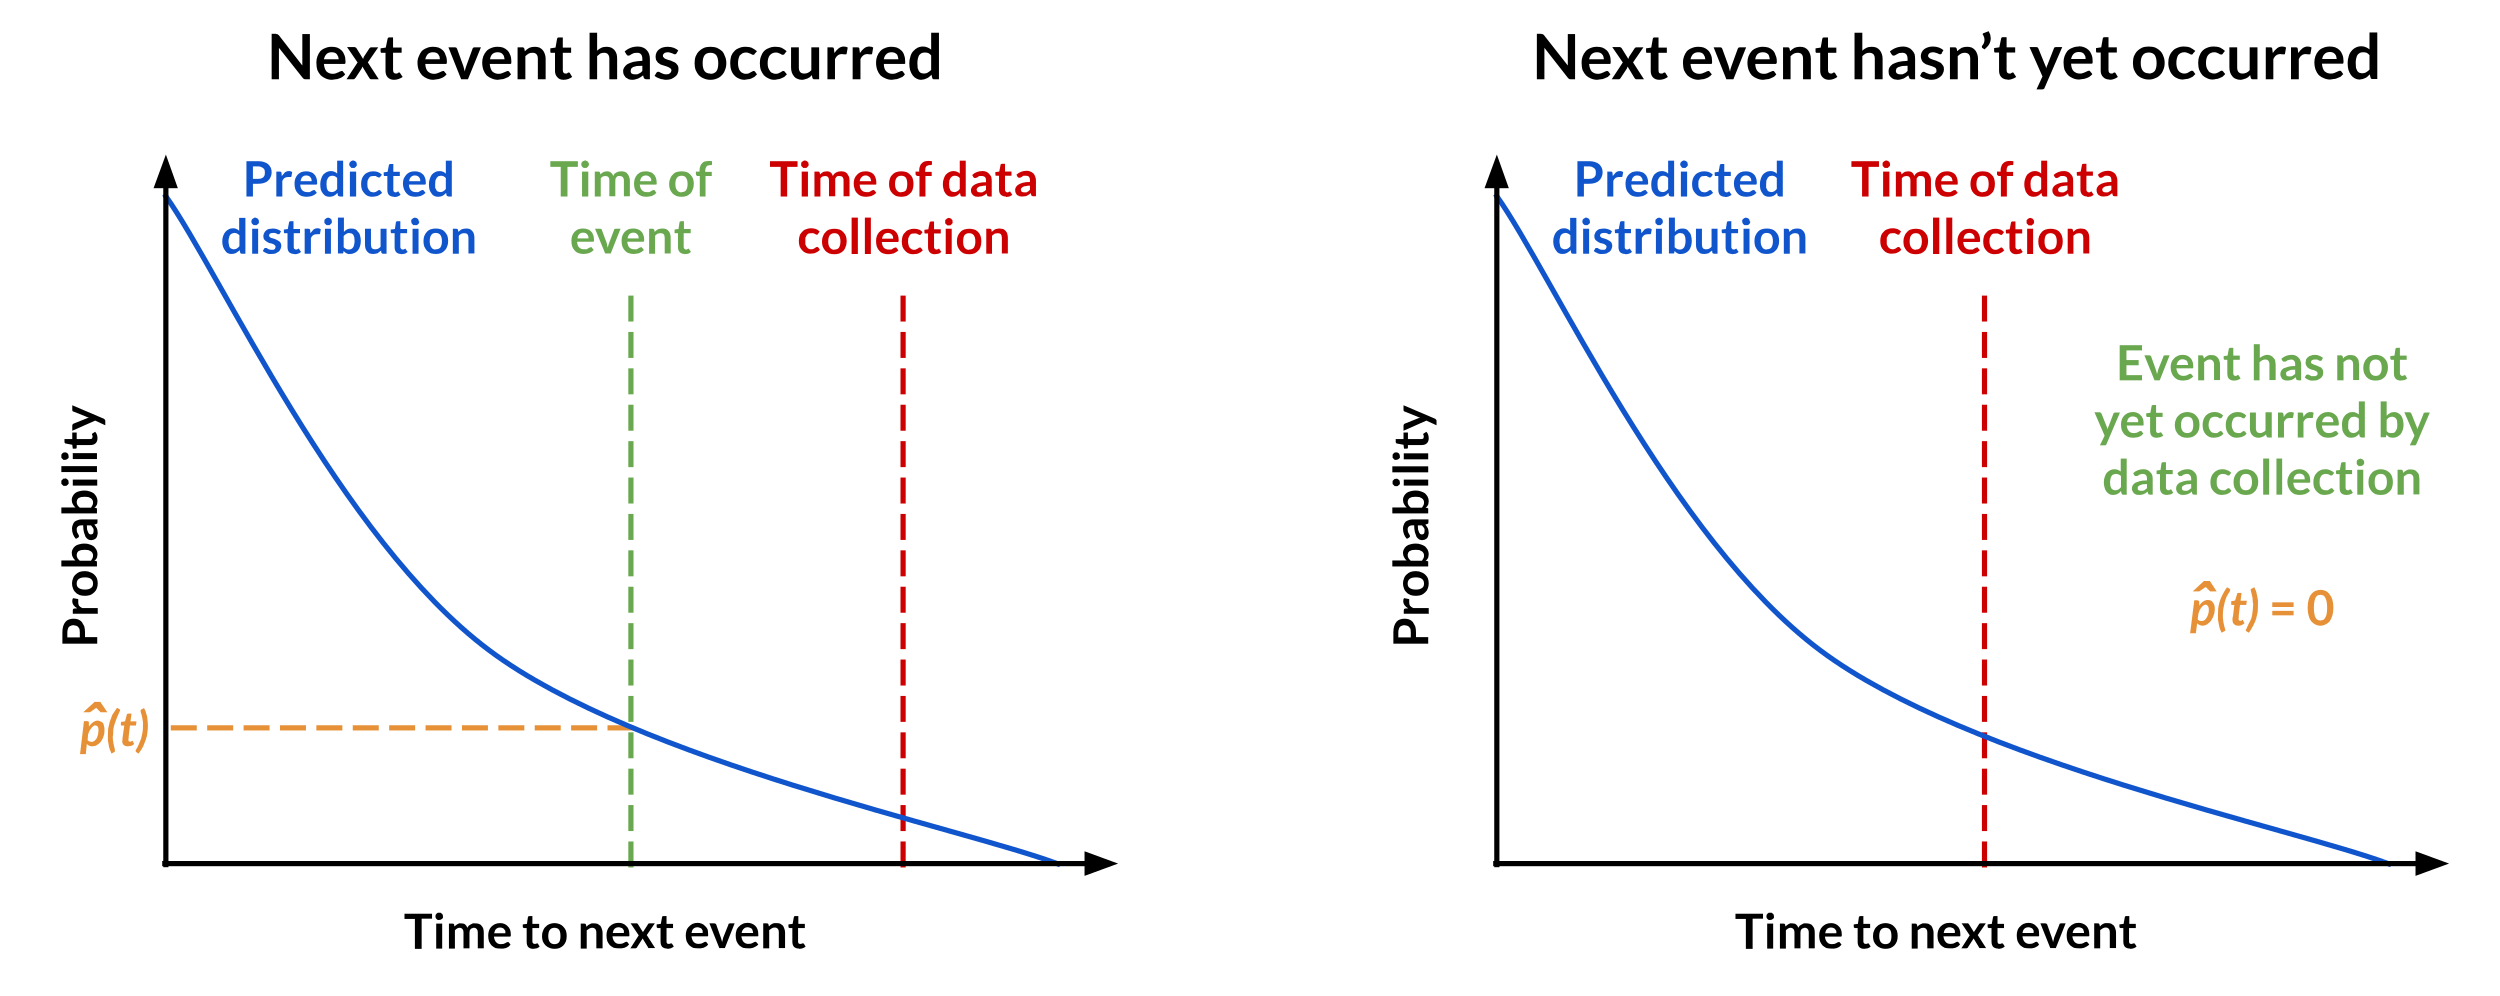 <svg viewBox="0 0 961.7 383.2" fill="none" stroke-linecap="square" stroke-miterlimit="10" xmlns="http://www.w3.org/2000/svg"><clipPath id="a"><path d="M0 0h961.7v383.2H0V0z"/></clipPath><g clip-path="url(#a)"><path fill="#000" fill-opacity="0" d="M0 0h961.7v383.2H0zM242.7 332.7V111.5" fill-rule="evenodd"/><path stroke="#6aa84f" stroke-width="2" stroke-linejoin="round" stroke-linecap="butt" stroke-dasharray="8.0,6.0" d="M242.7 332.7V111.5" fill-rule="evenodd"/><path fill="#000" fill-opacity="0" d="M140.5 340.7H325v34.5H140.5z" fill-rule="evenodd"/><path fill="#000" d="M166.2 351.4v2h-4V365h-2.6v-11.5h-4v-2h10.6zm3.9 3.9v9.6h-2.3v-9.6h2.3zm.3-2.8v.6l-.4.4-.5.3-.6.1h-.5l-.5-.4-.3-.4-.1-.6.1-.6.3-.4.5-.4h1.1l.5.4q.2.1.3.4l.1.6zm2.3 12.4v-9.6h1.4q.5 0 .6.4l.1.7.6-.5.6-.4.6-.3h.8q1 0 1.5.4.6.5.9 1.3l.5-.8.8-.5.8-.4h1q.7 0 1.3.2.7.2 1 .7.5.5.7 1.1.2.7.2 1.6v6h-2.3v-6q0-1-.4-1.4-.4-.5-1.1-.5-.4 0-.7.2-.3 0-.5.3-.3.2-.4.6l-.1.8v6h-2.3v-6q0-1-.4-1.4-.4-.5-1.2-.5-.4 0-.9.3-.4.2-.8.7v7h-2.3zm19.7-9.8q.9 0 1.6.3.8.3 1.3.9.6.5.9 1.3.3.8.3 1.9v.4l-.1.3-.2.1H190q.2 1.5.9 2.2.6.7 1.8.7l1-.1.7-.3.5-.3.4-.1h.3l.2.2.6.8-.8.8-1 .5-1 .2h-1.1q-1 0-1.9-.2-.8-.4-1.5-1-.6-.7-1-1.6-.3-1-.3-2.2 0-1 .3-1.9.3-.9.9-1.5.6-.6 1.4-1 .9-.4 2-.4zm0 1.7q-1 0-1.6.6-.5.5-.7 1.6h4.3v-.9l-.5-.7q-.2-.3-.6-.4-.4-.2-.9-.2zm12.7 8.2q-1.2 0-1.9-.7-.6-.7-.6-2V357h-1l-.3-.1q-.2-.1-.2-.4v-.9l1.6-.2.4-2.7.2-.2.4-.1h1.1v3h2.6v1.6h-2.6v5.2q0 .4.3.7.2.2.6.2h.3l.3-.1.2-.1H206.8l.1.1.7 1.1q-.5.5-1.1.7l-1.4.2zm8.2-9.9q1 0 2 .4.8.3 1.4 1 .6.6 1 1.5.3 1 .3 2 0 1.2-.3 2.1-.4 1-1 1.6-.6.6-1.5 1-.8.3-2 .3-1 0-1.9-.4-.8-.3-1.5-1-.6-.6-1-1.5-.3-1-.3-2 0-1.2.4-2 .3-1 1-1.6.6-.7 1.4-1 1-.4 2-.4zm0 8.1q1.2 0 1.8-.8.5-.8.5-2.3 0-1.6-.5-2.4-.6-.8-1.8-.8-1.2 0-1.8.8-.6.8-.6 2.4 0 1.5.6 2.3.6.8 1.8.8zm10.1 1.7v-9.6h1.4q.5 0 .6.4l.2.8.6-.6.7-.4.7-.3h1q.7 0 1.3.2l1 .7q.4.5.6 1.2.3.7.3 1.5v6h-2.4v-6q0-1-.4-1.4-.4-.5-1.2-.5-.6 0-1.1.3l-1 .7v7h-2.3zM238 355q.9 0 1.6.3.8.3 1.3.9.6.5.9 1.3.3.8.3 1.9v.7l-.3.1h-6.2q.2 1.5.9 2.2.6.7 1.8.7l1-.1.7-.3.5-.3.4-.1h.3l.2.2.6.8-.8.8-1 .5-1 .2H238q-1 0-1.9-.2-.8-.4-1.5-1-.6-.7-1-1.6-.3-1-.3-2.2 0-1 .3-1.9.3-.9.9-1.5.6-.6 1.4-1 .9-.4 2-.4zm0 1.7q-1 0-1.6.6-.5.5-.7 1.6h4.3v-.9l-.4-.7q-.3-.3-.7-.4-.4-.2-.9-.2zm7.7 3.1l-3.1-4.6h2.5l.3.3 2 3.2v-.3l.3-.4 1.6-2.5q0-.2.2-.2l.3-.1h2.1l-3.1 4.5 3.2 5h-2.6l-.2-.4-2-3.3-.3.5-1.8 2.8q0 .2-.2.3l-.4.2h-2l3.2-5zm11 5.1q-1.3 0-2-.7-.6-.7-.6-2V357h-1l-.3-.1q-.2-.1-.2-.4v-.9l1.6-.2.5-2.7.1-.2.4-.1h1.2v3h2.5v1.6h-2.5v5.2q0 .4.2.7.2.2.6.2h.3l.3-.1.2-.1H258.3l.2.1.7 1.1q-.6.5-1.2.7-.6.2-1.4.2zm11.6-9.9q.9 0 1.6.3.8.3 1.3.9.6.5 1 1.3.2.8.2 1.9v.7l-.3.1H266q.2 1.5.9 2.2.7.7 1.8.7l1-.1.7-.3.5-.3.4-.1h.3l.2.2.6.8q-.3.5-.8.8l-1 .5-1 .2h-1.1q-1 0-1.9-.2-.8-.4-1.5-1-.6-.7-1-1.6-.3-1-.3-2.2 0-1 .3-1.9.3-.9 1-1.5.5-.6 1.3-1 .9-.4 2-.4zm0 1.7q-1 0-1.6.6-.5.5-.7 1.6h4.3v-.9l-.4-.7q-.3-.3-.7-.4-.4-.2-.9-.2zm10.5 8h-2.1l-3.8-9.5h1.9l.4.1.3.3 1.8 5.1.3 1 .2.8q0-.5.2-.9l.2-.9 2-5q0-.3.2-.4l.4-.1h1.8l-3.8 9.6zm8.8-9.7q.9 0 1.6.3.8.3 1.4.9.5.5.8 1.3.3.8.3 1.9v.7l-.3.1h-6.2q.2 1.5.9 2.2.7.7 1.8.7l1-.1.7-.3.5-.3.5-.1h.2l.2.2.7.8q-.4.5-1 .8l-1 .5-1 .2h-1q-1 0-1.9-.2-.8-.4-1.5-1-.6-.7-1-1.6-.3-1-.3-2.2 0-1 .3-1.9.3-.9 1-1.5.5-.6 1.4-1 .8-.4 1.9-.4zm0 1.7q-1 0-1.5.6-.6.5-.8 1.6h4.4q0-.5-.2-.9 0-.4-.3-.7-.3-.3-.7-.4-.3-.2-.9-.2zm6 8v-9.5h1.4q.5 0 .6.4l.2.8.6-.6.6-.4.8-.3h1q.7 0 1.3.2l1 .7q.4.5.6 1.2.3.7.3 1.5v6h-2.4v-6q0-1-.4-1.4-.4-.5-1.2-.5-.6 0-1.1.3l-1 .7v7h-2.3zm13.8.2q-1.3 0-2-.7-.6-.7-.6-2V357h-1l-.3-.1q-.2-.1-.2-.4v-.9l1.6-.2.5-2.7.1-.2.4-.1h1.2v3h2.5v1.6H307v5.2q0 .4.2.7.2.2.6.2h.3l.3-.1.2-.1H309l.2.1.7 1.1q-.5.5-1.2.7-.6.2-1.3.2z"/><path fill="#000" fill-opacity="0" d="M13.3 263V142h34.5v121z" fill-rule="evenodd"/><path fill="#000" d="M32.7 245.1h4.7v2.5H24v-4.4q0-1.3.3-2.3.3-1 .9-1.7.5-.6 1.3-.9.8-.3 1.8-.3t1.8.3q.8.3 1.4 1l.9 1.6q.3 1 .3 2.3v2zm-2 0v-1.9l-.1-1.2-.5-.8q-.4-.4-.8-.5l-1-.2q-.6 0-1 .2-.5.1-.8.5-.3.3-.4.8-.2.5-.2 1.2v2h4.8zm6.7-9H28v-1.3l.1-.5.4-.2 1.2-.1q-.9-.5-1.4-1.2-.5-.7-.5-1.6 0-.7.3-1.1l1.7.3.3.1v1.3q0 .7.3 1.2.4.5 1.2.9h6v2.3zm-9.7-11.6q0-1.1.4-2 .3-.9 1-1.5.6-.6 1.5-1 1-.3 2-.3 1.2 0 2 .4 1 .3 1.7 1 .6.5 1 1.4.3.9.3 2 0 1-.4 2-.3.8-1 1.4-.6.6-1.5 1-1 .3-2 .3-1.2 0-2.1-.3-1-.4-1.5-1-.7-.6-1-1.5-.4-.9-.4-2zm8.1 0q0-1.2-.8-1.8-.8-.6-2.3-.6-1.6 0-2.4.6-.8.6-.8 1.8 0 1.2.8 1.7.8.6 2.4.6 1.5 0 2.3-.6.8-.5.8-1.7zm1.6-6.6H23.6v-2.3H29q-.7-.6-1-1.3-.4-.7-.4-1.7 0-.7.4-1.4.3-.6.9-1.1.6-.5 1.5-.7 1-.3 2-.3 1.2 0 2 .3 1 .3 1.7.8.6.6 1 1.3.4.8.4 1.7l-.1.8q0 .4-.2.7l-.4.6-.5.4.6.1.4.2v1.9zm-7.9-4.5q0 .8.3 1.3t.9 1H35l.6-1q.2-.4.2-1 0-.5-.2-.9t-.6-.7l-1-.5-1.4-.1-1.4.1-1 .4-.5.6-.2.8zm8-13.6v1l-.1.6-.5.2-.6.2.6.8.4.7.2.8.1 1-.2 1q-.1.5-.5 1l-.8.5-1 .2q-.6 0-1.2-.3-.5-.3-1-1l-.6-1.7q-.3-1.1-.3-2.7h-.6q-1 0-1.4.4-.5.4-.5 1.1l.1 1 .3.6.3.5.2.5q0 .3-.2.4 0 .2-.3.3l-.7.4q-1.5-1.6-1.5-4 0-.8.3-1.4.2-.7.7-1.2.5-.4 1.2-.6.7-.3 1.5-.3h6zm-1.5 4.5v-.7l-.2-.5-.4-.5-.4-.5h-1.6l.1 1.6.4 1.1.4.6.6.2q.6 0 .9-.4.2-.3.2-1zm1.4-6.8H23.6v-2.3H29q-.7-.6-1-1.3-.4-.7-.4-1.7 0-.7.4-1.4.3-.6.9-1.1.6-.5 1.5-.7 1-.3 2-.3 1.2 0 2 .3 1 .3 1.7.8.6.6 1 1.3.4.8.4 1.7l-.1.8q0 .4-.2.7l-.4.6-.5.4.6.1.4.2v1.9zm-7.9-4.5q0 .8.3 1.3t.9 1H35l.6-1q.2-.4.2-1 0-.5-.2-.9t-.6-.7l-1-.5-1.4-.1-1.4.1-1 .4-.5.6-.2.8zm-1.6-8.5h9.5v2.3H28v-2.3zM25 184l.5.1.5.4q.2.1.3.4l.1.6v.6l-.4.4-.5.4h-1.1l-.4-.4-.4-.4v-.6-.6l.4-.4.4-.4h.6zm-1.5-4.7h13.8v2.3H23.6v-2.3zm4.3-5h9.5v2.3H28v-2.4zM25 174l.5.1.5.3.3.5.1.6v.6l-.4.4-.5.3-.5.1h-.6l-.4-.4-.4-.4v-.6-.6l.4-.5q.1-.2.4-.3l.6-.1zm12.5-5.4q0 1.2-.7 1.9t-2 .7h-5.3v1l-.1.3-.4.1h-1l-.2-1.5-2.6-.5q-.2 0-.2-.2-.2-.1-.2-.3v-1.2h3v-2.5h1.7v2.5h5.2q.4 0 .7-.2l.2-.6v-.4l-.1-.3-.1-.1v-.2-.2l.1-.1 1.1-.7q.5.5.7 1.2.2.6.2 1.3zm2.5-7.5l.3.3q.2.1.2.5v1.7l-3.9-1.8-8.8 3.9v-2l.1-.4.3-.3 5-2 .5-.2.5-.1-.5-.2q-.3 0-.5-.2l-5-2q-.2 0-.3-.2l-.1-.3v-1.9l12.2 5.2z"/><path fill="#000" fill-opacity="0" d="M71.4 62.4H197v34.5H71.4z" fill-rule="evenodd"/><path fill="#15c" d="M97.3 70.8v4.8h-2.5V62h4.4q1.4 0 2.3.3 1 .3 1.7.9.6.6 1 1.4.3.8.3 1.7 0 1-.4 1.8-.3.8-1 1.4-.6.6-1.6.9-1 .3-2.3.3h-1.9zm0-2h2l1.1-.1.9-.5.5-.8.1-1-.1-1-.5-.7-.9-.5q-.5-.2-1.2-.2h-1.9V69zm9 6.8V66h1.3l.5.1q.2.2.2.5l.1 1.1 1.2-1.4q.7-.5 1.6-.5.7 0 1.2.4l-.3 1.7-.2.2H110.7q-.7 0-1.3.4-.5.4-.8 1.1v6h-2.3zm11.5-9.7q1 0 1.7.3.8.2 1.3.8.6.5.9 1.4.3.8.3 1.8v.4l-.1.3-.2.1h-6.2q.1 1.6.8 2.2.7.7 1.9.7h1l.6-.4.6-.3.4-.1h.2l.2.2.7.9-.9.7-1 .5-1 .2-1 .1q-1 0-2-.3-.8-.3-1.4-1-.6-.6-1-1.6-.3-1-.3-2.2 0-1 .3-1.9.3-.8.9-1.5.6-.6 1.4-1 .9-.3 2-.3zm0 1.6q-1 0-1.5.6-.5.5-.7 1.6h4.3l-.1-.8q-.1-.4-.4-.7-.2-.3-.6-.5-.4-.2-1-.2zm12.8 8q-.5 0-.6-.3l-.2-1-.6.6-.7.5-.8.3-1 .1q-.7 0-1.4-.3-.6-.3-1.1-1-.5-.6-.8-1.5-.2-.9-.2-2 0-1.2.3-2 .3-1 .8-1.7.6-.6 1.3-1 .8-.4 1.7-.4.8 0 1.4.3.6.2 1 .7v-5h2.3v13.8h-1.4zm-3-1.6q.6 0 1.1-.3.6-.3 1-.9v-4.2q-.4-.5-.9-.7-.4-.2-1-.2-.5 0-.9.2t-.7.6l-.5 1-.1 1.4.1 1.4q.1.6.4 1 .2.4.6.5l.8.2zM137 66v9.6h-2.4V66h2.4zm.3-2.8l-.1.6-.4.4-.4.4h-1.2l-.4-.4-.3-.4-.2-.6.2-.6q0-.2.3-.4l.4-.3.6-.2.6.2q.3 0 .4.3l.4.4v.6zm9 4.8l-.2.2-.3.1-.4-.1-.4-.2-.5-.3h-.8l-1 .1q-.5.2-.8.7l-.5 1-.1 1.3.1 1.3.5 1 .7.7 1 .2q.6 0 1-.2l.5-.3.4-.3.4-.1q.3 0 .4.2l.7.9-.9.7-.9.5-1 .2-1 .1q-.9 0-1.7-.3-.7-.3-1.3-1-.6-.6-1-1.5-.3-1-.3-2.1 0-1 .3-2 .3-.9.9-1.5.6-.7 1.5-1 .8-.4 2-.4 1 0 1.8.3t1.5 1l-.6.8zm5.3 7.7q-1.2 0-2-.7-.6-.7-.6-2v-5.3h-1.3l-.1-.5v-.9l1.5-.2.5-2.6q0-.2.2-.3l.3-.1h1.2v3h2.5v1.6h-2.5V73q0 .5.2.7.3.3.6.3h.4l.2-.2h.2l.2-.2.2.1.1.2.7 1q-.5.5-1.2.7-.6.2-1.3.2zm8-9.8q1 0 1.7.3.7.2 1.3.8.6.5.9 1.4.3.8.3 1.8v.4l-.1.3-.2.1h-6.2q.1 1.6.8 2.2.7.7 1.8.7h1l.7-.4.5-.3.5-.1h.2l.2.2.7.9-.9.7-1 .5-1 .2-1 .1q-1 0-2-.3-.8-.3-1.4-1-.6-.6-1-1.6t-.4-2.2q0-1 .3-1.9.4-.8 1-1.5.5-.6 1.4-1 .8-.3 2-.3zm0 1.6q-1 0-1.5.6-.6.5-.7 1.6h4.3l-.1-.8q-.1-.4-.4-.7-.2-.3-.6-.5-.4-.2-1-.2zm12.8 8q-.5 0-.6-.3l-.2-1-.6.6-.7.5-.8.3-1 .1q-.8 0-1.4-.3-.7-.3-1.1-1-.5-.6-.8-1.5-.2-.9-.2-2 0-1.2.3-2 .3-1 .8-1.7.5-.6 1.3-1 .7-.4 1.7-.4.8 0 1.4.3.5.2 1 .7v-5h2.3v13.8h-1.4zm-3.1-1.6q.7 0 1.2-.3t1-.9v-4.2q-.4-.5-.9-.7-.4-.2-1-.2l-1 .2-.6.6-.5 1-.1 1.4v1.4l.5 1q.2.4.6.5l.8.2zM93 97.6q-.5 0-.6-.4l-.2-1q-.3.4-.7.6l-.7.5-.8.3-1 .1q-.7 0-1.4-.3-.6-.3-1-1-.5-.6-.8-1.5-.3-.9-.3-2 0-1.2.3-2 .3-1 .9-1.7.5-.6 1.3-1 .7-.4 1.7-.4.8 0 1.3.3.6.2 1 .7v-5h2.4v13.8h-1.5zm-3.1-1.7q.7 0 1.2-.3t1-.9v-4.2q-.5-.5-1-.7-.4-.2-1-.2l-.8.2q-.5.2-.8.6-.3.4-.4 1-.2.6-.2 1.4 0 .9.2 1.4 0 .6.3 1t.7.5q.3.2.8.2zm9.4-7.9v9.6H97V88h2.3zm.3-2.8v.6l-.4.4-.5.4h-1.1l-.5-.4-.3-.4-.1-.6.1-.6.3-.4.5-.3q.2-.2.5-.2.4 0 .6.2.3 0 .5.3l.3.4.1.6zm8 4.7l-.2.2h-.6l-.5-.3-.6-.2h-.7q-.7 0-1 .2-.5.3-.5.8 0 .3.2.5l.5.4.8.2.9.3.8.4.8.5q.3.2.5.7.2.4.2 1t-.3 1.2q-.2.6-.7 1l-1.2.7q-.7.2-1.6.2h-1l-.9-.3-.8-.4q-.4-.2-.6-.5l.5-.8.2-.3h.8l.4.3.6.3.9.1h.7l.5-.3.2-.4.1-.4q0-.4-.2-.6l-.5-.4-.7-.3-1-.2-.8-.4-.7-.5q-.4-.3-.6-.7-.2-.5-.2-1.1 0-.6.3-1.1.2-.6.7-1 .4-.4 1-.6l1.6-.2q1 0 1.8.3.9.3 1.4.8l-.5.9zm5.6 7.8q-1.2 0-2-.7-.6-.7-.6-2v-5.3h-1.3l-.1-.5v-.9l1.5-.2.5-2.6q0-.2.2-.3l.3-.1h1.2v3h2.5v1.6H113V95q0 .5.2.7.3.3.6.3h.4l.3-.2h.1l.2-.2.2.1.1.2.7 1q-.5.5-1.2.7-.6.2-1.3.2zm4-.1V88h1.4l.5.1q.2.2.2.5l.1 1.1 1.2-1.4q.7-.5 1.6-.5.7 0 1.2.4l-.3 1.7-.2.2H121.7q-.7 0-1.3.4-.5.4-.8 1.1v6h-2.3zm10.1-9.6v9.6H125V88h2.3zm.4-2.8l-.1.6-.4.4-.4.4h-1.2l-.4-.4-.4-.4v-.6-.6l.4-.4.4-.3.6-.2.6.2q.3 0 .4.3l.4.4v.6zm2.3 12.4V83.7h2.3v5.5q.5-.6 1.3-1 .7-.3 1.6-.3.8 0 1.5.3.6.3 1 1 .6.5.8 1.4.3 1 .3 2.1 0 1-.3 2t-.8 1.6q-.6.7-1.3 1-.8.4-1.7.4h-.8l-.7-.3-.6-.4-.4-.5-.1.6-.2.4H130zm4.5-8q-.8 0-1.3.4-.5.2-1 .8v4.3q.5.5 1 .7.4.2 1 .2.5 0 .9-.2t.7-.6q.3-.4.4-1 .2-.7.2-1.5l-.1-1.4-.4-1-.6-.5-.8-.1zm8.2-1.6v6q0 1 .4 1.5.4.4 1.2.4.6 0 1.1-.2.6-.3 1-.8V88h2.3v9.6h-1.4q-.4 0-.6-.4l-.1-.8-.7.5-.6.5-.8.2-.9.1q-.8 0-1.4-.2-.6-.3-1-.8t-.6-1.1q-.2-.7-.2-1.5V88h2.3zm11.6 9.7q-1.2 0-1.9-.7-.6-.7-.6-2v-5.3h-1.3q-.2-.2-.2-.5v-.9l1.6-.2.4-2.6q0-.2.2-.3l.4-.1h1.1v3h2.6v1.6H154V95q0 .5.3.7.2.3.6.3h.3l.3-.2h.2l.1-.2.2.1.1.2.7 1q-.5.5-1.1.7l-1.4.2zM161 88v9.6h-2.3V88h2.3zm.3-2.8l-.1.6-.3.4-.5.4H159l-.4-.4-.3-.4-.1-.6v-.6l.4-.4.4-.3.6-.2.6.2q.3 0 .5.3l.3.4.1.6zm6.3 2.7q1.1 0 2 .3.9.3 1.5 1 .6.6 1 1.5.3 1 .3 2 0 1.2-.4 2.1-.3 1-1 1.6-.5.6-1.4 1-.9.3-2 .3-1 0-2-.3-.8-.4-1.4-1-.6-.7-1-1.6-.3-.9-.3-2 0-1.2.3-2 .4-1 1-1.6.6-.7 1.5-1 .9-.3 2-.3zm0 8q1.2 0 1.8-.7.6-.9.6-2.4 0-1.6-.6-2.4-.6-.8-1.8-.8-1.2 0-1.7.8-.6.8-.6 2.4 0 1.5.6 2.3.5.9 1.7.9zm6.6 1.7V88h1.4q.4 0 .6.4l.1.8.6-.5.7-.5.8-.2.9-.1q.8 0 1.4.2.6.3 1 .8.4.4.6 1.1.2.7.2 1.5v6h-2.3v-6q0-.9-.4-1.4-.4-.4-1.2-.4-.6 0-1.1.2-.6.3-1 .8v6.9H174z"/><path fill="#000" fill-opacity="0" d="M179.9 62.4h125.7v34.5H179.9z" fill-rule="evenodd"/><path fill="#6aa84f" d="M222.3 62v2.2h-4v11.4h-2.6V64.2h-4V62h10.6zm4 4v9.6h-2.4V66h2.3zm.3-2.8l-.2.6-.3.4-.5.4h-1.1l-.5-.4-.3-.4-.1-.6.1-.6.3-.4.5-.3.6-.2q.3 0 .5.2.3 0 .5.3l.3.4.2.6zm2.2 12.4V66h1.4q.5 0 .6.4l.2.7.5-.5.6-.4.6-.2.8-.1q1 0 1.5.5.6.4.9 1.3l.5-.9.8-.5.8-.3 1-.1q.7 0 1.3.2.7.2 1 .7.5.5.7 1.2.3.6.3 1.5v6H240v-6q0-1-.5-1.4-.4-.4-1.1-.4h-.7l-.5.4-.4.6-.1.8v6h-2.3v-6q0-1-.4-1.4-.4-.4-1.2-.4l-.9.2q-.4.2-.8.7v7h-2.3zm19.7-9.7q.9 0 1.6.3.8.2 1.3.8.6.5.9 1.4.3.8.3 1.8v.7l-.3.1h-6.2q.2 1.6.9 2.2.6.7 1.8.7h1l.7-.4.5-.3.4-.1h.3l.2.2.6.9-.8.7-1 .5-1 .2-1.1.1q-1 0-1.9-.3-.8-.3-1.5-1-.6-.6-1-1.6-.3-1-.3-2.2 0-1 .3-1.9.3-.8.9-1.5.6-.6 1.4-1 .9-.3 2-.3zm0 1.6q-1 0-1.6.6-.5.5-.7 1.6h4.3v-.8l-.4-.7-.7-.5q-.4-.2-.9-.2zm13.7-1.6q1 0 2 .3.8.3 1.4 1 .6.6 1 1.5.3 1 .3 2 0 1.2-.4 2.1-.3 1-.9 1.6-.6.6-1.5 1-.8.3-2 .3-1 0-1.9-.3-.9-.4-1.5-1-.6-.7-1-1.6-.3-.9-.3-2 0-1.2.4-2 .3-1 1-1.6.5-.7 1.4-1 1-.3 2-.3zm0 8q1.2 0 1.7-.7.6-.9.6-2.4 0-1.6-.6-2.4-.5-.8-1.7-.8t-1.8.8q-.6.8-.6 2.4 0 1.5.6 2.3.6.9 1.8.9zm7 1.7v-7.9h-1l-.4-.3-.1-.4v-1h1.4v-.6q0-.8.3-1.5.2-.7.7-1.1.4-.5 1-.7l1.6-.2 1.2.1v1.2q0 .3-.3.3h-.5l-.8.2q-.3 0-.5.3l-.3.6q-.2.3-.2.9v.6h2.5v1.6h-2.4v7.9h-2.3zM224.3 87.9q1 0 1.7.3.8.2 1.3.8.6.5.9 1.4.3.8.3 1.8v.4l-.1.3-.2.1H222q.1 1.6.8 2.2.7.7 1.9.7h1l.6-.4.6-.3.4-.1h.3l.1.2.7.9-.9.7-1 .5-1 .2-1 .1q-1 0-1.9-.3-.9-.3-1.5-1-.6-.6-1-1.6-.3-1-.3-2.2 0-1 .3-1.9.3-.8.9-1.5.6-.6 1.4-1 .9-.3 2-.3zm0 1.6q-1 0-1.5.6-.5.5-.7 1.6h4.3l-.1-.8q-.1-.4-.4-.7-.2-.3-.6-.5-.4-.2-1-.2zm10.6 8h-2.1l-3.9-9.5h2l.4.1q.2.1.2.3l1.9 5.1.2 1 .2.8.2-.9.3-.9 1.9-5q0-.3.2-.4l.4-.1h1.9l-3.8 9.6zm8.8-9.6q.9 0 1.6.3.8.2 1.3.8.6.5.9 1.4.3.8.3 1.8v.4l-.1.3-.2.1h-6.2q.2 1.6.8 2.2.7.7 1.9.7h1l.6-.4.6-.3.4-.1h.3l.1.2.7.9-.9.7-1 .5-1 .2-1 .1q-1 0-1.9-.3-.9-.3-1.5-1-.6-.6-1-1.6-.3-1-.3-2.2 0-1 .3-1.9.3-.8.9-1.5.6-.6 1.4-1 .9-.3 2-.3zm0 1.6q-1 0-1.6.6-.5.5-.7 1.6h4.3l-.1-.8q-.1-.4-.4-.7-.2-.3-.6-.5-.4-.2-.9-.2zm6 8V88h1.4q.4 0 .6.4l.1.8.6-.5.7-.5.8-.2.9-.1q.8 0 1.4.2.6.3 1 .8.4.4.6 1.1.2.7.2 1.5v6h-2.3v-6q0-.9-.4-1.4-.4-.4-1.2-.4-.6 0-1.1.2-.6.3-1 .8v6.9h-2.3zm13.7.2q-1.2 0-1.9-.7t-.7-2v-5.3h-1.3v-1.4l1.5-.2.4-2.6q0-.2.2-.3l.4-.1h1.1v3h2.6v1.6H263V95q0 .5.3.7.2.3.6.3h.3l.3-.2h.2l.1-.2.2.1.1.2.7 1q-.5.5-1.1.7l-1.4.2z"/><path fill="#000" fill-opacity="0" d="M242.7 280H64.4" fill-rule="evenodd"/><path stroke="#e69138" stroke-width="2" stroke-linejoin="round" stroke-linecap="butt" stroke-dasharray="8.0,6.0" d="M242.7 280H64.4" fill-rule="evenodd"/><path fill="#000" fill-opacity="0" d="M13.3 262.8h61.6v34.5H13.3z" fill-rule="evenodd"/><path fill="#e69138" d="M30.8 290l1.5-12.6h1.2l.5.1q.2.2.2.5v1.5q.7-1 1.5-1.6 1-.7 1.9-.7.6 0 1 .3.6.2 1 .6.3.5.4 1.1.2.7.2 1.6l-.1 1.6-.5 1.5-.7 1.3-1 1-1.1.7-1.2.2q-.7 0-1.2-.2t-1-.7l-.4 3.9h-2.2zm5.9-11q-.4 0-.8.3l-.7.7-.7 1-.6 1.4-.2 2.3q.3.4.7.5l.8.2q.6 0 1.1-.4.5-.4.9-1l.5-1.4.2-1.6q0-1-.3-1.5-.3-.4-.9-.4zm6.7 4v1.3l.2 1.4.3 1.4.3 1.3v.7l-.3.2-1 .6-.7-1.7q-.3-.8-.4-1.7l-.3-1.7V283l.1-2.7.6-2.6 1-2.7 1.8-2.7 1 .5.1.2.1.2v.3l-.2.2L45 276l-.8 2.2q-.4 1.1-.6 2.3l-.1 2.5zm3.7 2v-.1-.3-.4l.1-.8.6-4.3h-1.2l-.1-.4v-.1-.3l.1-.6 1.5-.2.7-2.6q0-.2.2-.3l.3-.1h1.3l-.4 3h2.3l-.2 1.6H50l-.5 4.2v.6l-.1.3V284.5l.1.6q.2.2.5.2h.4l.2-.2.2-.1H51l.1.2.5 1q-.5.5-1.1.7l-1.3.2q-1 0-1.6-.5-.6-.6-.6-1.6zm7.9-5.7v-1.4l-.2-1.4-.3-1.4-.4-1.3v-.3-.3l.3-.3 1-.5q.5.7.7 1.6l.5 1.7.2 1.8.1 1.6q0 1.4-.2 2.7-.1 1.3-.6 2.7l-1 2.6q-.7 1.3-1.8 2.8l-.9-.6-.2-.2v-.2-.2l.1-.3q.7-1 1.1-2.1l.9-2.2.5-2.3q.2-1.2.2-2.5z"/><path fill="#000" fill-opacity="0" d="M347.4 332.7V111.5" fill-rule="evenodd"/><path stroke="#c00" stroke-width="2" stroke-linejoin="round" stroke-linecap="butt" stroke-dasharray="8.0,6.0" d="M347.4 332.7V111.5" fill-rule="evenodd"/><path fill="#000" fill-opacity="0" d="M284.9 62.4h125.7v34.5H284.9z" fill-rule="evenodd"/><path fill="#c00" d="M306.8 62v2.2h-4v11.4h-2.5V64.2h-4.1V62h10.6zm4 4v9.6h-2.4V66h2.3zm.3-2.8l-.1.6-.4.4-.4.4H309l-.4-.4-.4-.4v-.6-.6l.4-.4.4-.3.6-.2.6.2q.2 0 .4.3l.4.4v.6zm2.2 12.4V66h1.5q.4 0 .5.4l.2.7.5-.5.6-.4q.3-.2.7-.2l.8-.1q.9 0 1.5.5.5.4.8 1.3.2-.5.6-.9l.7-.5.9-.3.9-.1q.8 0 1.4.2.6.2 1 .7l.7 1.2q.2.6.2 1.5v6h-2.3v-6q0-1-.4-1.4-.4-.4-1.2-.4h-.7l-.5.4-.4.6v6.8h-2.4v-6q0-1-.4-1.4-.4-.4-1.1-.4l-1 .2q-.4.2-.8.7v7h-2.3zm19.7-9.7q1 0 1.7.3.7.2 1.3.8.5.5.8 1.4.3.8.3 1.8v.7l-.2.1h-6.2q.1 1.6.8 2.2.7.7 1.8.7h1l.7-.4.5-.3.5-.1h.2l.2.2.7.9-.9.7-1 .5-1 .2-1 .1q-1 0-2-.3-.8-.3-1.4-1-.7-.6-1-1.6-.4-1-.4-2.2 0-1 .3-1.9.3-.8 1-1.5.5-.6 1.4-1 .8-.3 2-.3zm0 1.6q-1 0-1.5.6-.6.5-.8 1.6h4.4q0-.5-.2-.8 0-.4-.3-.7l-.7-.5q-.3-.2-.8-.2zm13.7-1.6q1 0 2 .3.8.3 1.4 1 .7.6 1 1.5.3 1 .3 2 0 1.2-.3 2.1-.3 1-1 1.6-.6.6-1.4 1-1 .3-2 .3t-2-.3q-.8-.4-1.4-1-.7-.7-1-1.6-.3-.9-.3-2 0-1.2.3-2 .3-1 1-1.6.6-.7 1.5-1 .8-.3 2-.3zm0 8q1.2 0 1.8-.7.5-.9.5-2.4 0-1.6-.5-2.4-.6-.8-1.8-.8-1.2 0-1.8.8-.6.8-.6 2.4 0 1.5.6 2.3.6.9 1.8.9zm7 1.7v-7.9h-.9l-.4-.3q-.2-.1-.2-.4v-1h1.4v-.6q0-.8.3-1.5.2-.7.7-1.1.5-.5 1.1-.7.7-.2 1.5-.2l1.3.1v1.2q-.1.3-.4.3h-.5q-.4 0-.7.2-.4 0-.6.3l-.3.6-.1.9v.6h2.5v1.6H356v7.9h-2.4zm16.4 0q-.4 0-.6-.4l-.2-1-.6.6-.7.5-.8.3-1 .1q-.7 0-1.4-.3-.6-.3-1.1-1-.5-.6-.7-1.5-.3-.9-.3-2 0-1.2.3-2 .3-1 .8-1.7.6-.6 1.3-1 .8-.4 1.7-.4.8 0 1.4.3.6.2 1 .7v-5h2.3v13.8h-1.4zm-3-1.7q.6 0 1.1-.3.6-.3 1-.9v-4.2q-.4-.5-.9-.7-.4-.2-1-.2-.5 0-.9.2t-.7.6l-.5 1-.1 1.4.1 1.4.4 1q.3.4.6.5l.8.2zm14.4 1.7h-1l-.5-.1q-.2-.1-.3-.4l-.2-.7-.7.6-.8.4q-.3.2-.8.2l-.9.1-1.1-.1-.9-.5-.6-.8q-.2-.5-.2-1.2 0-.5.3-1 .3-.6 1-1 .6-.4 1.7-.7 1.1-.3 2.8-.3v-.6q0-1-.4-1.4-.5-.4-1.2-.4h-1l-.6.4-.5.3-.5.1-.4-.1-.3-.3-.4-.8q1.6-1.5 4-1.5.8 0 1.5.3.6.3 1 .8.5.5.8 1.1.2.7.2 1.5v6zM377 74h.7q.3 0 .5-.2l.6-.3.5-.5v-1.6q-1 0-1.7.2-.7 0-1.1.3-.4.2-.6.5-.2.2-.2.5 0 .6.4.9.3.2 1 .2zm10 1.6q-1.3 0-2-.7t-.7-2v-5.3H383l-.1-.5v-.9l1.5-.2.5-2.6q0-.2.2-.3l.3-.1h1.2v3h2.5v1.6h-2.5V73q0 .5.3.7.2.3.6.3h.3l.3-.2h.2l.1-.2.2.1.1.2.7 1q-.5.5-1.1.7l-1.4.2zm11.5-.1h-1l-.6-.1-.2-.4-.2-.7-.8.6-.7.4q-.3.2-.8.2l-1 .1-1-.1-1-.5-.5-.8q-.2-.5-.2-1.2 0-.5.3-1 .3-.6 1-1 .6-.4 1.7-.7 1.1-.3 2.7-.3v-.6q0-1-.4-1.4-.4-.4-1.1-.4h-1l-.6.4-.5.3-.5.1-.4-.1-.3-.3-.4-.8q1.6-1.5 4-1.5.8 0 1.4.3.7.3 1.2.8.4.5.6 1.1.3.7.3 1.5v6zM394 74h.7q.3 0 .5-.2l.5-.3.5-.5v-1.6q-1 0-1.6.2-.7 0-1.1.3-.4.2-.6.5-.2.2-.2.5 0 .6.4.9.3.2 1 .2zM314.7 90q0 .2-.2.2l-.3.1-.3-.1-.4-.2-.6-.3h-.8l-1 .1q-.5.2-.8.7l-.5 1V94l.5 1q.3.4.8.7.4.2 1 .2.5 0 .9-.2l.5-.3.4-.3.4-.1q.3 0 .5.2l.6.9-.8.7-1 .5q-.4.2-1 .2l-1 .1q-.8 0-1.6-.3t-1.4-1q-.6-.6-1-1.5-.3-1-.3-2.1 0-1 .3-2 .3-.9 1-1.5.5-.7 1.4-1 .9-.4 2-.4 1 0 1.9.3.8.3 1.4 1l-.6.8zM321 88q1 0 2 .3.8.3 1.4 1 .6.6 1 1.5.3 1 .3 2 0 1.2-.4 2.1-.3 1-.9 1.6-.6.6-1.5 1-.9.3-2 .3-1 0-1.9-.3-.9-.4-1.5-1-.6-.7-1-1.6-.3-.9-.3-2 0-1.2.4-2 .3-1 1-1.6.5-.7 1.4-1 .9-.3 2-.3zm0 8q1.2 0 1.7-.7.6-.9.6-2.4 0-1.6-.6-2.4-.5-.8-1.7-.8t-1.8.8q-.6.8-.6 2.4 0 1.5.6 2.3.6.9 1.8.9zm9-12.2v13.9h-2.4V83.7h2.3zm5 0v13.9h-2.3V83.7h2.3zm6.6 4.2q.9 0 1.6.3.8.2 1.3.8.6.5.9 1.4.3.8.3 1.8v.4l-.1.3-.2.1h-6.2q.2 1.6.8 2.2.7.7 1.9.7h1l.6-.4.6-.3.4-.1h.3l.1.2.7.9-.9.7-1 .5-1 .2-1 .1q-1 0-1.9-.3-.9-.3-1.5-1-.6-.6-1-1.6-.3-1-.3-2.2 0-1 .3-1.9.3-.8.9-1.5.6-.6 1.4-1 .9-.3 2-.3zm0 1.6q-1 0-1.6.6-.5.5-.7 1.6h4.3l-.1-.8q-.1-.4-.4-.7-.2-.3-.6-.5-.4-.2-.9-.2zm12.7.5l-.2.2-.3.1-.3-.1-.4-.2-.6-.3h-.8l-1 .1q-.5.2-.8.7l-.5 1-.1 1.3q0 .7.2 1.3.1.6.4 1 .3.4.8.7.4.2 1 .2.5 0 .8-.2l.6-.3.4-.3.4-.1q.3 0 .4.2l.7.9-.8.7-1 .5q-.4.2-1 .2l-1 .1q-.9 0-1.6-.3-.8-.3-1.4-1-.6-.6-1-1.5-.3-1-.3-2.1 0-1 .3-2 .3-.9 1-1.5.5-.7 1.4-1 .9-.4 2-.4 1 0 1.9.3.8.3 1.4 1l-.6.8zm5.3 7.7q-1.2 0-1.9-.7t-.7-2v-5.3h-1.3l-.1-.5v-.9l1.5-.2.5-2.6q0-.2.2-.3l.3-.1h1.2v3h2.6v1.6h-2.6V95q0 .5.3.7.2.3.6.3h.3l.3-.2h.2l.1-.2.2.1.1.2.7 1q-.5.5-1.1.7l-1.4.2zm6.5-9.7v9.6h-2.3V88h2.3zm.4-2.8l-.1.6-.4.4-.4.4h-1.2l-.4-.4-.4-.4v-.6-.6l.4-.4.4-.3.6-.2.6.2q.3 0 .4.3l.4.4v.6zm6.3 2.7q1.1 0 2 .3.9.3 1.5 1 .6.6.9 1.5.3 1 .3 2 0 1.2-.3 2.1-.3 1-1 1.6-.5.6-1.4 1-.9.3-2 .3-1 0-2-.3-.8-.4-1.4-1-.6-.7-1-1.6-.3-.9-.3-2 0-1.2.3-2 .4-1 1-1.6.6-.7 1.5-1 .9-.3 2-.3zm0 8q1.2 0 1.8-.7.6-.9.6-2.4 0-1.6-.6-2.4-.6-.8-1.8-.8-1.2 0-1.8.8-.5.8-.5 2.4 0 1.5.5 2.3.6.9 1.8.9zm6.6 1.7V88h1.4q.4 0 .6.4l.1.8.6-.5.7-.5.8-.2.9-.1 1.4.2q.6.3 1 .8.4.4.6 1.1.2.7.2 1.5v6h-2.3v-6q0-.9-.4-1.4-.4-.4-1.2-.4l-1.2.2-1 .8v6.9h-2.2z"/><path fill="#000" fill-opacity="0" d="M3 261.8h61.6v34.5H3z" fill-rule="evenodd"/><path fill="#e69138" d="M34.7 274H32l4.4-4h2.2l2.7 4h-2.6l-1.7-1.7-2.4 1.7z"/><path fill="#000" fill-opacity="0" d="M70.8 4.7h324v34.5h-324z" fill-rule="evenodd"/><path fill="#000" d="M106.2 13.1h.4l.2.1.2.2q.2 0 .3.2l9 11.6v-.8V13.1h2.9v17.4h-1.7l-.6-.1-.5-.5-9.1-11.5v12.1h-2.8V13h1.7zm21.4 4.9q1.2 0 2.1.3 1 .4 1.7 1.1.7.7 1.1 1.8.4 1 .4 2.3v.6l-.1.4-.3.1H124.6q.2 2 1 2.9 1 .9 2.4.9.7 0 1.2-.2l1-.4.6-.3.6-.2h.3l.2.2.9 1.1q-.5.6-1.1 1-.6.4-1.3.6-.6.3-1.3.3l-1.4.2q-1.3 0-2.4-.5-1-.4-1.9-1.2-.8-.9-1.3-2-.4-1.3-.4-3 0-1.2.4-2.3.4-1.1 1.1-2 .8-.8 1.9-1.2 1.1-.5 2.5-.5zm0 2.1q-1.3 0-2 .7t-1 2h5.7l-.2-1-.5-.9q-.3-.4-.8-.6-.5-.2-1.2-.2zm10 4l-4.1-6h2.8q.4 0 .5.2.2 0 .3.2l2.6 4.2.1-.4.2-.5 2.1-3.2.3-.3.4-.1h2.7l-4 5.8 4.2 6.5h-2.9q-.3 0-.5-.2l-.3-.4-2.6-4.3-.3.8-2.3 3.5-.4.4q-.1.2-.4.2h-2.7l4.2-6.4zm14 6.6q-1.6 0-2.5-1-.8-.9-.8-2.4v-7H146.6q-.2-.2-.2-.5v-1.2l2-.3.7-3.4.2-.4.4-.1h1.5v3.9h3.3v2h-3.3V27q0 .6.3 1 .3.3.8.3h.5q.1-.2.3-.2l.2-.2h.5l.1.2 1 1.5q-.7.5-1.6.8-.8.3-1.7.3zm15-12.7q1.1 0 2.1.3 1 .4 1.7 1.1.7.7 1 1.8.5 1 .5 2.3v.6l-.1.4-.3.1H163.6q.1 2 1 2.9 1 .9 2.4.9.7 0 1.2-.2l1-.4.6-.3.6-.2h.3l.2.2.9 1.1q-.5.6-1.1 1-.6.4-1.3.6-.7.3-1.3.3l-1.4.2q-1.3 0-2.4-.5-1-.4-1.9-1.2-.8-.9-1.3-2-.5-1.3-.5-3 0-1.2.5-2.3.4-1.1 1.1-2 .8-.8 1.9-1.2 1-.5 2.5-.5zm0 2.1q-1.3 0-2 .7t-1 2h5.6l-.1-1-.5-.9q-.3-.4-.8-.6-.5-.2-1.2-.2zm13.5 10.4h-2.7l-4.9-12.3h2.5l.5.1.3.4 2.4 6.6.3 1.1.3 1.1.2-1 .4-1.2 2.4-6.6q0-.2.3-.4l.5-.1h2.4l-5 12.3zM191.4 18q1.2 0 2.1.3 1 .4 1.7 1.1.7.7 1.1 1.8.4 1 .4 2.3v.6l-.1.4-.2.1h-8q.2 2 1 2.9 1 .9 2.4.9.7 0 1.2-.2l1-.4.7-.3.5-.2h.3l.3.2.8 1.1-1 1-1.4.6q-.6.3-1.3.3l-1.4.2q-1.2 0-2.3-.5-1.1-.4-2-1.2-.8-.9-1.2-2-.5-1.3-.5-3 0-1.2.4-2.3.4-1.1 1.2-2 .7-.8 1.8-1.2 1.1-.5 2.5-.5zm0 2.1q-1.2 0-2 .7-.7.7-.9 2h5.6l-.2-1q-.1-.5-.5-.9-.3-.4-.8-.6-.5-.2-1.1-.2zm7.7 10.4V18.2h1.9q.5 0 .7.5l.2 1 .8-.7.9-.6 1-.3 1.1-.1q1 0 1.8.3.8.4 1.3 1t.8 1.5q.3.8.3 1.8v7.9h-3v-7.9q0-1.1-.5-1.7-.5-.6-1.6-.6-.8 0-1.4.3-.7.4-1.3 1v8.9h-3zm17.7.2q-1.6 0-2.4-1-.9-.9-.9-2.4v-7h-1.7l-.1-.5v-1.2l2-.3.6-3.4.2-.4.4-.1h1.6v3.9h3.2v2h-3.2V27q0 .6.3 1 .3.3.7.3h.5l.3-.2.3-.2h.4l.2.2.9 1.5q-.7.5-1.5.8-.9.3-1.8.3zm10-.2V12.6h2.9v6.9q.7-.7 1.6-1.1.8-.4 2-.4 1 0 1.8.3.8.4 1.3 1t.8 1.5q.2.8.2 1.8v7.9h-3v-7.9q0-1.1-.5-1.7-.5-.6-1.5-.6-.8 0-1.5.3l-1.2 1v8.9h-3zm23.2 0h-1.3q-.4 0-.7-.2-.2 0-.4-.5l-.2-.8-1 .7-.9.5-1 .3q-.5.2-1.2.2-.8 0-1.4-.2l-1.2-.7-.7-1q-.3-.6-.3-1.5 0-.7.4-1.3.4-.7 1.2-1.3.9-.5 2.3-.9 1.4-.3 3.5-.4v-.7q0-1.2-.5-1.8-.5-.6-1.5-.6l-1.2.1-.9.4-.6.4q-.3.2-.7.2-.3 0-.5-.2l-.3-.4-.6-1q2.1-1.9 5.1-1.9 1.1 0 2 .4.8.3 1.4 1 .6.6.9 1.5.3.9.3 1.9v7.8zm-5.8-1.9h.9l.7-.3.7-.4.6-.6v-2l-2.2.1-1.4.4-.7.6-.2.8q0 .8.4 1.1.5.3 1.2.3zm16-8l-.2.2-.4.1-.4-.1-.6-.3-.7-.2q-.4-.2-1-.2-.9 0-1.4.4-.5.4-.5 1 0 .4.3.6.2.3.6.5l1 .4 1.1.3 1.1.5q.6.2 1 .6l.7.9q.2.5.2 1.3 0 .9-.3 1.6-.3.8-1 1.3-.6.5-1.5.9-.9.3-2 .3-.7 0-1.3-.2-.6 0-1.2-.3l-1-.4-.9-.6.7-1.2.3-.3.5-.1q.3 0 .5.2l.6.3.7.3q.5.2 1.2.2l.9-.1.6-.4.3-.4.2-.6q0-.4-.3-.7l-.7-.5-1-.4-1-.3-1.2-.4-1-.7-.7-1q-.2-.6-.2-1.4 0-.7.3-1.4t.9-1.2q.6-.5 1.4-.8 1-.3 2-.3 1.3 0 2.4.4 1 .4 1.7 1l-.7 1.2zm13.1-2.6q1.4 0 2.5.4 1.1.5 2 1.3.7.8 1.1 2 .5 1.1.5 2.6t-.5 2.6q-.4 1.2-1.2 2-.8.9-1.9 1.3-1.1.5-2.5.5t-2.5-.5q-1.1-.4-2-1.3-.7-.8-1.2-2-.4-1.1-.4-2.6t.4-2.6q.5-1.2 1.3-2t1.9-1.3q1.1-.4 2.5-.4zm0 10.4q1.5 0 2.3-1 .7-1 .7-3t-.7-3.1q-.8-1-2.3-1-1.6 0-2.3 1-.7 1-.7 3t.7 3q.7 1 2.3 1zm17-7.6l-.2.2-.4.1-.4-.1-.5-.3-.8-.3q-.4-.2-1-.2-.8 0-1.4.3l-1 .8q-.3.5-.5 1.3-.2.7-.2 1.7t.2 1.7q.2.8.6 1.3.4.6 1 .8.5.3 1.2.3t1.2-.2l.7-.4.6-.3q.2-.2.5-.2t.5.2l.8 1.1-1 1-1.2.6q-.6.3-1.3.3l-1.3.2q-1.2 0-2.2-.5-1-.4-1.7-1.2-.8-.8-1.2-2-.4-1.2-.4-2.7 0-1.4.3-2.5.4-1.2 1.2-2 .7-.9 1.9-1.3 1-.5 2.5-.5 1.4 0 2.4.4 1 .5 2 1.3l-.9 1zm11.5 0l-.3.2-.3.1-.5-.1-.5-.3-.7-.3q-.4-.2-1-.2-.8 0-1.4.3-.6.3-1 .8t-.6 1.3q-.2.7-.2 1.7t.2 1.7q.3.8.7 1.3.3.6 1 .8.5.3 1.2.3t1.1-.2l.8-.4.5-.3q.2-.2.5-.2.4 0 .5.2l.9 1.1-1 1-1.3.6q-.6.3-1.3.3-.6.2-1.3.2-1.1 0-2.1-.5-1-.4-1.8-1.2-.7-.8-1.2-2-.4-1.2-.4-2.7 0-1.4.4-2.5.4-1.2 1.1-2 .8-.9 2-1.3 1-.5 2.5-.5 1.4 0 2.4.4 1 .5 1.9 1.3l-.8 1zm5.5-2.6V26q0 1.1.5 1.7.5.6 1.6.6.8 0 1.4-.3.7-.3 1.3-1v-8.8h3v12.3h-1.9q-.5 0-.7-.6l-.2-1-.8.8-.9.5-1 .3q-.5.2-1.1.2-1 0-1.8-.4-.8-.3-1.3-1-.5-.6-.8-1.4-.3-.9-.3-2v-7.7h3zm11 12.3V18.2h1.7l.6.1q.2.2.2.6l.2 1.5q.7-1.1 1.6-1.8.9-.7 2-.7.9 0 1.5.4l-.4 2.3q0 .2-.2.3h-.8l-.8-.1q-1 0-1.6.5-.7.5-1.1 1.5v7.7h-3zm9.7 0V18.2h1.8l.6.1q.2.2.2.6l.2 1.5q.7-1.1 1.6-1.8.9-.7 2-.7.9 0 1.5.4l-.4 2.3q0 .2-.2.3h-.8l-.8-.1q-1 0-1.6.5-.7.5-1.1 1.5v7.7h-3zM343 18q1 0 2 .3 1 .4 1.7 1.1.8.7 1.1 1.8.4 1 .4 2.3v1l-.3.1H340q0 2 1 2.9.9.9 2.3.9.7 0 1.3-.2l.9-.4.7-.3.5-.2h.3l.3.2.8 1.1q-.4.6-1 1l-1.4.6q-.6.3-1.3.3l-1.3.2q-1.3 0-2.4-.5-1.1-.4-2-1.2-.8-.9-1.2-2-.5-1.3-.5-3 0-1.2.4-2.3.4-1.1 1.2-2 .7-.8 1.8-1.2 1.1-.5 2.5-.5zm0 2.1q-1.3 0-2 .7-.8.7-1 2h5.6l-.2-1q-.1-.5-.4-.9-.4-.4-.9-.6-.5-.2-1.1-.2zm16.3 10.4q-.6 0-.7-.6l-.3-1.2q-.3.5-.8.8-.4.4-.9.6l-1 .4-1.2.2q-1 0-1.9-.5-.8-.4-1.4-1.2-.6-.8-1-2-.3-1.1-.3-2.7 0-1.3.4-2.5.3-1.2 1-2 .8-.9 1.7-1.4 1-.5 2.2-.5 1 0 1.8.4.7.3 1.3.8v-6.5h3v17.9h-1.9zm-4-2.2q1 0 1.6-.4.7-.4 1.3-1v-5.6q-.5-.6-1.1-.9-.6-.2-1.3-.2-.7 0-1.2.2-.6.3-1 .8-.3.5-.5 1.3t-.2 1.8l.1 1.9.5 1.2q.4.5.8.7l1 .2z"/><path fill="#000" fill-opacity="0" d="M652.5 340.7H837v34.5H652.5z" fill-rule="evenodd"/><path fill="#000" d="M678.2 351.4v2h-4V365h-2.6v-11.5h-4v-2h10.6zm3.9 3.9v9.6h-2.3v-9.6h2.3zm.3-2.8v.6l-.4.4-.5.3-.6.1h-.5l-.5-.4-.3-.4-.1-.6.1-.6.3-.4.5-.4h1.1l.5.4q.2.1.3.4l.1.6zm2.3 12.4v-9.6h1.4q.5 0 .6.4l.1.7.6-.5.6-.4.6-.3h.8q1 0 1.5.4.6.5.9 1.3l.5-.8.8-.5.8-.4h1q.7 0 1.3.2.7.2 1 .7.5.5.7 1.1.2.7.2 1.6v6h-2.3v-6q0-1-.4-1.4-.4-.5-1.1-.5-.4 0-.7.2-.3 0-.5.3-.3.2-.4.6l-.1.8v6h-2.3v-6q0-1-.4-1.4-.4-.5-1.2-.5-.4 0-.9.3-.4.2-.8.7v7h-2.3zm19.7-9.8q.9 0 1.6.3.8.3 1.3.9.6.5.9 1.3.3.8.3 1.9v.4l-.1.3-.2.1H702q.2 1.5.9 2.2.6.7 1.8.7l1-.1.7-.3.5-.3.4-.1h.3l.2.2.6.8-.8.8-1 .5-1 .2h-1.1q-1 0-1.9-.2-.8-.4-1.5-1-.6-.7-1-1.6-.3-1-.3-2.2 0-1 .3-1.9.3-.9.9-1.5.6-.6 1.4-1 .9-.4 2-.4zm0 1.7q-1 0-1.6.6-.5.5-.7 1.6h4.3v-.9l-.5-.7q-.2-.3-.6-.4-.4-.2-.9-.2zm12.7 8.2q-1.2 0-1.9-.7-.6-.7-.6-2V357h-1l-.3-.1q-.2-.1-.2-.4v-.9l1.6-.2.4-2.7.2-.2.4-.1h1.1v3h2.6v1.6h-2.6v5.2q0 .4.3.7.2.2.6.2h.3l.3-.1.2-.1H718.8l.1.1.7 1.1q-.5.5-1.1.7l-1.4.2zm8.2-9.9q1 0 2 .4.8.3 1.4 1 .6.6 1 1.5.3 1 .3 2 0 1.2-.3 2.1-.4 1-1 1.6-.6.6-1.5 1-.8.3-2 .3-1 0-1.9-.4-.8-.3-1.5-1-.6-.6-1-1.5-.3-1-.3-2 0-1.2.4-2 .3-1 1-1.6.6-.7 1.4-1 1-.4 2-.4zm0 8.1q1.2 0 1.8-.8.5-.8.5-2.3 0-1.6-.5-2.4-.6-.8-1.8-.8-1.2 0-1.8.8-.6.8-.6 2.4 0 1.5.6 2.3.6.8 1.8.8zm10.1 1.7v-9.6h1.4q.5 0 .6.4l.2.8.6-.6.7-.4.7-.3h1q.7 0 1.3.2l1 .7q.4.5.6 1.2.3.7.3 1.5v6h-2.4v-6q0-1-.4-1.4-.4-.5-1.2-.5-.6 0-1.1.3l-1 .7v7h-2.3zM750 355q.9 0 1.6.3.8.3 1.3.9.6.5.9 1.3.3.8.3 1.9v.7l-.3.1h-6.2q.2 1.5.9 2.2.6.7 1.8.7l1-.1.7-.3.5-.3.4-.1h.3l.2.2.6.8-.8.8-1 .5-1 .2H750q-1 0-1.9-.2-.8-.4-1.5-1-.6-.7-1-1.6-.3-1-.3-2.2 0-1 .3-1.9.3-.9.9-1.5.6-.6 1.4-1 .9-.4 2-.4zm0 1.7q-1 0-1.6.6-.5.5-.7 1.6h4.3v-.9l-.4-.7q-.3-.3-.7-.4-.4-.2-.9-.2zm7.7 3.1l-3.1-4.6h2.5l.3.3 2 3.2v-.3l.3-.4 1.6-2.5q0-.2.2-.2l.3-.1h2.1l-3.1 4.5 3.2 5h-2.6l-.2-.4-2-3.3-.3.5-1.8 2.8q0 .2-.2.3l-.4.2h-2l3.2-5zm11 5.1q-1.3 0-2-.7-.6-.7-.6-2V357h-1l-.3-.1q-.2-.1-.2-.4v-.9l1.6-.2.5-2.7.1-.2.4-.1h1.2v3h2.5v1.6h-2.5v5.2q0 .4.2.7.2.2.6.2h.3l.3-.1.2-.1H770.3l.2.1.7 1.1q-.6.5-1.2.7-.6.2-1.4.2zm11.6-9.9q.9 0 1.6.3.8.3 1.3.9.6.5 1 1.3.2.8.2 1.9v.7l-.3.1H778q.2 1.5.9 2.2.7.7 1.8.7l1-.1.7-.3.5-.3.4-.1h.3l.2.2.6.8q-.3.5-.8.8l-1 .5-1 .2h-1.1q-1 0-1.9-.2-.8-.4-1.5-1-.6-.7-1-1.6-.3-1-.3-2.2 0-1 .3-1.9.3-.9 1-1.5.5-.6 1.3-1 .9-.4 2-.4zm0 1.7q-1 0-1.6.6-.5.5-.7 1.6h4.3v-.9l-.4-.7q-.3-.3-.7-.4-.4-.2-.9-.2zm10.5 8h-2.1l-3.8-9.5h1.9l.4.1.3.3 1.8 5.1.3 1 .2.8q0-.5.2-.9l.2-.9 2-5q0-.3.2-.4l.4-.1h1.8l-3.8 9.6zm8.8-9.7q.9 0 1.6.3.8.3 1.4.9.5.5.8 1.3.3.8.3 1.9v.7l-.3.1h-6.2q.2 1.5.9 2.2.7.7 1.8.7l1-.1.7-.3.5-.3.5-.1h.2l.2.2.7.8q-.4.5-1 .8l-1 .5-1 .2h-1q-1 0-1.9-.2-.8-.4-1.5-1-.6-.7-1-1.6-.3-1-.3-2.2 0-1 .3-1.9.3-.9 1-1.5.5-.6 1.4-1 .8-.4 1.9-.4zm0 1.7q-1 0-1.5.6-.6.5-.8 1.6h4.4q0-.5-.2-.9 0-.4-.3-.7-.3-.3-.7-.4-.3-.2-.9-.2zm6 8v-9.5h1.4q.5 0 .6.4l.2.8.6-.6.6-.4.8-.3h1q.7 0 1.3.2l1 .7q.4.5.6 1.2.3.7.3 1.5v6h-2.4v-6q0-1-.4-1.4-.4-.5-1.2-.5-.6 0-1.1.3l-1 .7v7h-2.3zm13.8.2q-1.3 0-2-.7-.6-.7-.6-2V357h-1l-.3-.1q-.2-.1-.2-.4v-.9l1.6-.2.5-2.7.1-.2.4-.1h1.2v3h2.5v1.6H819v5.2q0 .4.2.7.2.2.6.2h.3l.3-.1.2-.1H821l.2.1.7 1.1q-.5.5-1.2.7-.6.2-1.3.2z"/><path fill="#000" fill-opacity="0" d="M525.3 263V142h34.5v121z" fill-rule="evenodd"/><path fill="#000" d="M544.7 245.1h4.7v2.5H536v-4.4q0-1.3.3-2.3.3-1 .9-1.7.5-.6 1.3-.9.8-.3 1.8-.3t1.8.3q.8.3 1.4 1l.9 1.6q.3 1 .3 2.3v2zm-2 0v-1.9l-.1-1.2-.5-.8q-.4-.4-.8-.5l-1-.2q-.6 0-1 .2-.5.1-.8.5-.3.3-.4.8-.2.5-.2 1.2v2h4.8zm6.7-9H540v-1.3l.1-.5.4-.2 1.2-.1q-.9-.5-1.4-1.2-.5-.7-.5-1.6 0-.7.3-1.1l1.7.3.3.1v1.3q0 .7.3 1.2.4.5 1.2.9h6v2.3zm-9.7-11.6q0-1.1.4-2 .3-.9 1-1.5.6-.6 1.5-1 1-.3 2-.3 1.2 0 2 .4 1 .3 1.7 1 .6.5 1 1.4.3.9.3 2 0 1-.4 2-.3.8-1 1.4-.6.6-1.5 1-1 .3-2 .3-1.2 0-2.1-.3-1-.4-1.5-1-.7-.6-1-1.5-.4-.9-.4-2zm8.1 0q0-1.2-.8-1.8-.8-.6-2.3-.6-1.6 0-2.4.6-.8.6-.8 1.8 0 1.2.8 1.7.8.6 2.4.6 1.5 0 2.3-.6.8-.5.8-1.7zm1.6-6.6h-13.8v-2.3h5.5q-.7-.6-1-1.3-.4-.7-.4-1.7 0-.7.4-1.4.3-.6.9-1.1.6-.5 1.5-.7 1-.3 2-.3 1.2 0 2 .3 1 .3 1.7.8.6.6 1 1.3.4.8.4 1.7l-.1.8q0 .4-.2.7l-.4.6-.5.4.6.1.4.2v1.9zm-7.9-4.5q0 .8.3 1.3t.9 1h4.3l.6-1q.2-.4.2-1 0-.5-.2-.9t-.6-.7l-1-.5-1.4-.1-1.4.1-1 .4-.5.6-.2.8zm8-13.6v1l-.1.6-.5.2-.6.2.6.8.4.7.2.8.1 1-.2 1q-.1.5-.5 1l-.8.5-1 .2q-.6 0-1.2-.3-.5-.3-1-1l-.6-1.7q-.3-1.1-.3-2.7h-.6q-1 0-1.4.4-.5.4-.5 1.1l.1 1 .3.6.3.5.2.5q0 .3-.2.4 0 .2-.3.3l-.7.4q-1.5-1.6-1.5-4 0-.8.3-1.4.2-.7.7-1.2.5-.4 1.2-.6.7-.3 1.5-.3h6zm-1.5 4.5v-.7l-.2-.5-.4-.5-.4-.5h-1.6l.1 1.6.4 1.1.4.6.6.2q.6 0 .9-.4.2-.3.2-1zm1.4-6.8h-13.8v-2.3h5.5q-.7-.6-1-1.3-.4-.7-.4-1.7 0-.7.4-1.4.3-.6.9-1.1.6-.5 1.5-.7 1-.3 2-.3 1.2 0 2 .3 1 .3 1.7.8.6.6 1 1.3.4.8.4 1.7l-.1.8q0 .4-.2.7l-.4.6-.5.4.6.1.4.2v1.9zm-7.9-4.5q0 .8.3 1.3t.9 1h4.3l.6-1q.2-.4.2-1 0-.5-.2-.9t-.6-.7l-1-.5-1.4-.1-1.4.1-1 .4-.5.6-.2.8zm-1.6-8.5h9.5v2.3H540v-2.3zm-2.8-.4l.5.1.5.4q.2.1.3.4l.1.6v.6l-.4.4-.5.4h-1.1l-.4-.4-.4-.4v-.6-.6l.4-.4.4-.4h.6zm-1.5-4.7h13.8v2.3h-13.8v-2.3zm4.3-5h9.5v2.3H540v-2.4zm-2.8-.4l.5.1.5.3.3.5.1.6v.6l-.4.4-.5.3-.5.1h-.6l-.4-.4-.4-.4v-.6-.6l.4-.5q.1-.2.4-.3l.6-.1zm12.5-5.4q0 1.2-.7 1.9t-2 .7h-5.3v1l-.1.3-.4.1h-1l-.2-1.5-2.6-.5q-.2 0-.2-.2-.2-.1-.2-.3v-1.2h3v-2.5h1.7v2.5h5.2q.4 0 .7-.2l.2-.6v-.4l-.1-.3-.1-.1v-.2-.2l.1-.1 1.1-.7q.5.5.7 1.2.2.6.2 1.3zm2.5-7.5l.3.3q.2.1.2.5v1.7l-3.9-1.8-8.8 3.9v-2l.1-.4.3-.3 5-2 .5-.2.5-.1-.5-.2q-.3 0-.5-.2l-5-2q-.2 0-.3-.2l-.1-.3v-1.9l12.2 5.2z"/><path fill="#000" fill-opacity="0" d="M583.4 62.4H709v34.5H583.4z" fill-rule="evenodd"/><path fill="#15c" d="M609.3 70.8v4.8h-2.5V62h4.4q1.4 0 2.3.3 1 .3 1.7.9.6.6 1 1.4.3.8.3 1.7 0 1-.4 1.8-.3.8-1 1.4-.6.6-1.6.9-1 .3-2.3.3h-1.9zm0-2h2l1.1-.1.9-.5.5-.8.1-1-.1-1-.5-.7-.9-.5q-.5-.2-1.2-.2h-1.9V69zm9 6.8V66h1.3l.5.1q.2.2.2.5l.1 1.1 1.2-1.4q.7-.5 1.6-.5.7 0 1.2.4l-.3 1.7-.2.2H622.7q-.7 0-1.3.4-.5.4-.8 1.1v6h-2.3zm11.5-9.7q1 0 1.7.3.8.2 1.3.8.6.5.9 1.4.3.8.3 1.8v.4l-.1.3-.2.1h-6.2q.1 1.6.8 2.2.7.7 1.9.7h1l.6-.4.6-.3.4-.1h.2l.2.2.7.9-.9.7-1 .5-1 .2-1 .1q-1 0-2-.3-.8-.3-1.4-1-.6-.6-1-1.6-.3-1-.3-2.2 0-1 .3-1.9.3-.8.9-1.5.6-.6 1.4-1 .9-.3 2-.3zm0 1.6q-1 0-1.5.6-.5.5-.7 1.6h4.3l-.1-.8q-.1-.4-.4-.7-.2-.3-.6-.5-.4-.2-1-.2zm12.8 8q-.5 0-.6-.3l-.2-1-.6.6-.7.5-.8.3-1 .1q-.7 0-1.4-.3-.6-.3-1.1-1-.5-.6-.8-1.5-.2-.9-.2-2 0-1.2.3-2 .3-1 .8-1.7.6-.6 1.3-1 .8-.4 1.7-.4.8 0 1.4.3.6.2 1 .7v-5h2.3v13.8h-1.4zm-3-1.6q.6 0 1.1-.3.6-.3 1-.9v-4.2q-.4-.5-.9-.7-.4-.2-1-.2-.5 0-.9.2t-.7.6l-.5 1-.1 1.4.1 1.4q.1.6.4 1 .2.4.6.5l.8.2zM649 66v9.6h-2.4V66h2.4zm.3-2.8l-.1.6-.4.4-.4.4h-1.2l-.4-.4-.3-.4-.2-.6.2-.6q0-.2.3-.4l.4-.3.6-.2.6.2q.3 0 .4.3l.4.4v.6zm9 4.8l-.2.2-.3.1-.4-.1-.4-.2-.5-.3h-.8l-1 .1q-.5.2-.8.7l-.5 1-.1 1.3.1 1.3.5 1 .7.7 1 .2q.6 0 1-.2l.5-.3.4-.3.4-.1q.3 0 .4.2l.7.9-.9.7-.9.5-1 .2-1 .1q-.9 0-1.7-.3-.7-.3-1.3-1-.6-.6-1-1.5-.3-1-.3-2.1 0-1 .3-2 .3-.9.9-1.5.6-.7 1.5-1 .8-.4 2-.4 1 0 1.8.3t1.5 1l-.6.8zm5.3 7.7q-1.2 0-2-.7-.6-.7-.6-2v-5.3h-1.3l-.1-.5v-.9l1.5-.2.5-2.6q0-.2.2-.3l.3-.1h1.2v3h2.5v1.6h-2.5V73q0 .5.2.7.3.3.6.3h.4l.2-.2h.2l.2-.2.2.1.1.2.7 1q-.5.5-1.2.7-.6.2-1.3.2zm8-9.8q1 0 1.7.3.7.2 1.3.8.6.5.9 1.4.3.8.3 1.8v.4l-.1.3-.2.1h-6.2q.1 1.6.8 2.2.7.7 1.8.7h1l.7-.4.5-.3.5-.1h.2l.2.2.7.9-.9.7-1 .5-1 .2-1 .1q-1 0-2-.3-.8-.3-1.4-1-.6-.6-1-1.6t-.4-2.2q0-1 .3-1.9.4-.8 1-1.5.5-.6 1.4-1 .8-.3 2-.3zm0 1.6q-1 0-1.5.6-.6.5-.7 1.6h4.3l-.1-.8q-.1-.4-.4-.7-.2-.3-.6-.5-.4-.2-1-.2zm12.8 8q-.5 0-.6-.3l-.2-1-.6.6-.7.5-.8.3-1 .1q-.8 0-1.4-.3-.7-.3-1.1-1-.5-.6-.8-1.5-.2-.9-.2-2 0-1.2.3-2 .3-1 .8-1.7.5-.6 1.3-1 .7-.4 1.7-.4.8 0 1.4.3.5.2 1 .7v-5h2.3v13.8h-1.4zm-3.1-1.6q.7 0 1.2-.3t1-.9v-4.2q-.4-.5-.9-.7-.4-.2-1-.2l-1 .2-.6.6-.5 1-.1 1.4v1.4l.5 1q.2.4.6.5l.8.2zM605 97.6q-.5 0-.6-.4l-.2-1q-.3.4-.7.6l-.7.5-.8.3-1 .1q-.7 0-1.4-.3-.6-.3-1-1-.5-.6-.8-1.5-.3-.9-.3-2 0-1.2.3-2 .3-1 .9-1.7.5-.6 1.3-1 .7-.4 1.7-.4.8 0 1.3.3.6.2 1 .7v-5h2.4v13.8h-1.5zm-3.1-1.7q.7 0 1.2-.3t1-.9v-4.2q-.5-.5-1-.7-.4-.2-1-.2l-.8.2q-.5.2-.8.6-.3.4-.4 1-.2.6-.2 1.4 0 .9.2 1.4 0 .6.3 1t.7.5q.3.2.8.2zm9.4-7.9v9.6H609V88h2.3zm.3-2.8v.6l-.4.4-.5.4h-1.1l-.5-.4-.3-.4-.1-.6.1-.6.3-.4.5-.3q.2-.2.5-.2.4 0 .6.2.3 0 .5.3l.3.4.1.6zm8 4.7l-.2.2h-.6l-.5-.3-.6-.2h-.7q-.7 0-1 .2-.5.3-.5.8 0 .3.2.5l.5.4.8.2.9.3.8.4.8.5q.3.2.5.7.2.4.2 1t-.3 1.2q-.2.6-.7 1l-1.2.7q-.7.2-1.6.2h-1l-.9-.3-.8-.4q-.4-.2-.6-.5l.5-.8.2-.3h.8l.4.3.6.3.9.1h.7l.5-.3.2-.4.1-.4q0-.4-.2-.6l-.5-.4-.7-.3-1-.2-.8-.4-.7-.5q-.4-.3-.6-.7-.2-.5-.2-1.1 0-.6.3-1.1.2-.6.7-1 .4-.4 1-.6l1.6-.2q1 0 1.8.3.9.3 1.4.8l-.5.9zm5.6 7.8q-1.2 0-2-.7-.6-.7-.6-2v-5.3h-1.3l-.1-.5v-.9l1.5-.2.5-2.6q0-.2.2-.3l.3-.1h1.2v3h2.5v1.6H625V95q0 .5.2.7.3.3.6.3h.4l.3-.2h.1l.2-.2.2.1.1.2.7 1q-.5.5-1.2.7-.6.2-1.3.2zm4-.1V88h1.4l.5.1q.2.2.2.5l.1 1.1 1.2-1.4q.7-.5 1.6-.5.7 0 1.2.4l-.3 1.7-.2.2H633.7q-.7 0-1.3.4-.5.4-.8 1.1v6h-2.3zm10.1-9.6v9.6H637V88h2.3zm.4-2.8l-.1.6-.4.4-.4.4h-1.2l-.4-.4-.4-.4v-.6-.6l.4-.4.4-.3.6-.2.6.2q.3 0 .4.3l.4.4v.6zm2.3 12.4V83.7h2.3v5.5q.5-.6 1.3-1 .7-.3 1.6-.3.8 0 1.5.3.6.3 1 1 .6.5.8 1.4.3 1 .3 2.1 0 1-.3 2t-.8 1.6q-.6.7-1.3 1-.8.4-1.7.4h-.8l-.7-.3-.6-.4-.4-.5-.1.6-.2.4H642zm4.5-8q-.8 0-1.3.4-.5.2-1 .8v4.3q.5.5 1 .7.4.2 1 .2.5 0 .9-.2t.7-.6q.3-.4.4-1 .2-.7.2-1.5l-.1-1.4-.4-1-.6-.5-.8-.1zm8.2-1.6v6q0 1 .4 1.5.4.4 1.2.4.6 0 1.1-.2.6-.3 1-.8V88h2.3v9.6h-1.4q-.4 0-.6-.4l-.1-.8-.7.5-.6.5-.8.2-.9.1q-.8 0-1.4-.2-.6-.3-1-.8t-.6-1.1q-.2-.7-.2-1.5V88h2.3zm11.6 9.7q-1.2 0-1.9-.7-.6-.7-.6-2v-5.3h-1.3q-.2-.2-.2-.5v-.9l1.6-.2.4-2.6q0-.2.2-.3l.4-.1h1.1v3h2.6v1.6H666V95q0 .5.3.7.2.3.6.3h.3l.3-.2h.2l.1-.2.2.1.1.2.7 1q-.5.5-1.1.7l-1.4.2zM673 88v9.6h-2.3V88h2.3zm.3-2.8l-.1.6-.3.4-.5.4H671l-.4-.4-.3-.4-.1-.6v-.6l.4-.4.4-.3.6-.2.6.2q.3 0 .5.3l.3.4.1.6zm6.3 2.7q1.1 0 2 .3.9.3 1.5 1 .6.6 1 1.5.3 1 .3 2 0 1.2-.4 2.1-.3 1-1 1.6-.5.6-1.4 1-.9.3-2 .3-1 0-2-.3-.8-.4-1.4-1-.6-.7-1-1.6-.3-.9-.3-2 0-1.2.3-2 .4-1 1-1.6.6-.7 1.5-1 .9-.3 2-.3zm0 8q1.2 0 1.8-.7.6-.9.6-2.4 0-1.6-.6-2.4-.6-.8-1.8-.8-1.2 0-1.7.8-.6.8-.6 2.4 0 1.5.6 2.3.5.9 1.7.9zm6.6 1.7V88h1.4q.4 0 .6.4l.1.8.6-.5.7-.5.8-.2.9-.1q.8 0 1.4.2.6.3 1 .8.4.4.6 1.1.2.7.2 1.5v6h-2.3v-6q0-.9-.4-1.4-.4-.4-1.2-.4-.6 0-1.1.2-.6.3-1 .8v6.9H686z"/><path fill="#000" fill-opacity="0" d="M828.7 216.3h83V251h-83z" fill-rule="evenodd"/><path fill="#e69138" d="M842.5 243.6l1.6-12.7h1.1l.6.2q.2.1.2.4v1.5q.6-1 1.5-1.6.9-.6 1.8-.6.6 0 1.1.2.5.2.8.7.4.4.6 1 .2.8.2 1.7l-.2 1.6-.5 1.4-.7 1.3q-.4.6-1 1-.5.5-1 .7-.7.3-1.3.3-.6 0-1.2-.3-.5-.2-.9-.6l-.5 3.8h-2.2zm6-11q-.5 0-.8.3-.4.2-.8.7l-.7 1-.5 1.4-.3 2.3.7.5.8.1q.7 0 1.2-.4t.8-1q.4-.6.6-1.4.2-.7.2-1.5 0-1-.4-1.5-.3-.5-.9-.5zm6.6 3.9v1.3l.2 1.5.3 1.4q.1.7.4 1.3v.6l-.3.2-1.1.6-.7-1.6-.4-1.8-.3-1.7v-1.7l.1-2.6q.2-1.4.6-2.7.4-1.3 1.1-2.6.7-1.4 1.7-2.8l1 .6.2.2v.4l-.1.3-1.2 2q-.5 1.1-.8 2.3l-.5 2.3q-.2 1.2-.2 2.5zm3.7 2v-.3-.5l.2-.7.5-4.3h-1l-.2-.1v-.3-.2-.3-.5l1.5-.3.8-2.6q0-.2.2-.3h1.5l-.4 3h2.4l-.2 1.6h-2.4l-.5 4.1v1l-.1.2q0 .4.2.6.1.2.5.2h.3l.2-.1.2-.2H862.8l.1.2.5 1.1-1.1.7q-.6.2-1.3.2-1 0-1.6-.6-.6-.5-.6-1.5zm8-5.7l-.2-1.3-.1-1.5-.3-1.4-.3-1.2-.1-.4v-.3l.3-.2 1.1-.6.7 1.6.4 1.8.3 1.7v1.7l-.1 2.7-.6 2.6q-.4 1.3-1.1 2.6-.7 1.4-1.7 2.8l-1-.6-.1-.1-.1-.3v-.2l.2-.2 1-2.2q.6-1 1-2.1.3-1.1.4-2.3.2-1.2.2-2.6zM874 235h8.3v1.7h-8.2V235zm0-3.3h8.3v1.8h-8.2v-1.8zm23.6 2q0 1.8-.4 3.1t-1 2.2q-.7.8-1.6 1.2-1 .5-2 .5t-2-.5q-.8-.4-1.5-1.2-.7-.9-1-2.2-.4-1.3-.4-3 0-1.8.4-3.1.3-1.3 1-2.1.7-.9 1.6-1.3.9-.4 2-.4 1 0 1.9.4.9.4 1.5 1.3.7.8 1.1 2.1.4 1.3.4 3zm-2.4 0q0-1.4-.2-2.3-.2-1-.6-1.6-.3-.6-.8-.8l-1-.2-1 .2q-.4.2-.8.8-.3.6-.5 1.6t-.2 2.4q0 1.4.2 2.4t.5 1.5q.4.6.8.8l1 .2 1-.2q.5-.2.8-.8.4-.5.6-1.5.2-1 .2-2.4z"/><path fill="#000" fill-opacity="0" d="M763.4 332.7V111.5" fill-rule="evenodd"/><path stroke="#c00" stroke-width="2" stroke-linejoin="round" stroke-linecap="butt" stroke-dasharray="8.0,6.0" d="M763.4 332.7V111.5" fill-rule="evenodd"/><path fill="#000" fill-opacity="0" d="M700.9 62.4h125.7v34.5H700.9z" fill-rule="evenodd"/><path fill="#c00" d="M722.8 62v2.2h-4v11.4h-2.5V64.2h-4.1V62h10.6zm4 4v9.6h-2.4V66h2.3zm.3-2.8l-.1.6-.4.4-.4.4H725l-.4-.4-.4-.4v-.6-.6l.4-.4.4-.3.6-.2.6.2q.2 0 .4.3l.4.4v.6zm2.2 12.4V66h1.5q.4 0 .5.4l.2.7.5-.5.6-.4q.3-.2.7-.2l.8-.1q.9 0 1.5.5.5.4.8 1.3.2-.5.6-.9l.7-.5.9-.3.9-.1q.8 0 1.4.2.6.2 1 .7l.7 1.2q.2.6.2 1.5v6h-2.3v-6q0-1-.4-1.4-.4-.4-1.2-.4h-.7l-.5.4-.4.6v6.8h-2.4v-6q0-1-.4-1.4-.4-.4-1.1-.4l-1 .2q-.4.2-.8.7v7h-2.3zm19.7-9.7q1 0 1.7.3.7.2 1.3.8.5.5.8 1.4.3.8.3 1.8v.7l-.2.1h-6.2q.1 1.6.8 2.2.7.7 1.8.7h1l.7-.4.5-.3.5-.1h.2l.2.2.7.9-.9.7-1 .5-1 .2-1 .1q-1 0-2-.3-.8-.3-1.4-1-.7-.6-1-1.6-.4-1-.4-2.2 0-1 .3-1.9.3-.8 1-1.5.5-.6 1.4-1 .8-.3 2-.3zm0 1.6q-1 0-1.5.6-.6.5-.8 1.6h4.4q0-.5-.2-.8 0-.4-.3-.7l-.7-.5q-.3-.2-.8-.2zm13.7-1.6q1 0 2 .3.8.3 1.4 1 .7.6 1 1.5.3 1 .3 2 0 1.2-.3 2.1-.3 1-1 1.6-.6.6-1.4 1-1 .3-2 .3t-2-.3q-.8-.4-1.4-1-.7-.7-1-1.6-.3-.9-.3-2 0-1.2.3-2 .3-1 1-1.6.6-.7 1.5-1 .8-.3 2-.3zm0 8q1.2 0 1.8-.7.5-.9.5-2.4 0-1.6-.5-2.4-.6-.8-1.8-.8-1.2 0-1.8.8-.6.8-.6 2.4 0 1.5.6 2.3.6.9 1.8.9zm7 1.7v-7.9h-.9l-.4-.3q-.2-.1-.2-.4v-1h1.4v-.6q0-.8.3-1.5.2-.7.7-1.1.5-.5 1.1-.7.7-.2 1.5-.2l1.3.1v1.2q-.1.3-.4.3h-.5q-.4 0-.7.2-.4 0-.6.3l-.3.6-.1.9v.6h2.5v1.6H772v7.9h-2.4zm16.4 0q-.4 0-.6-.4l-.2-1-.6.6-.7.5-.8.3-1 .1q-.7 0-1.4-.3-.6-.3-1.1-1-.5-.6-.7-1.5-.3-.9-.3-2 0-1.2.3-2 .3-1 .8-1.7.6-.6 1.3-1 .8-.4 1.7-.4.8 0 1.4.3.6.2 1 .7v-5h2.3v13.8h-1.4zm-3-1.7q.6 0 1.1-.3.6-.3 1-.9v-4.2q-.4-.5-.9-.7-.4-.2-1-.2-.5 0-.9.2t-.7.6l-.5 1-.1 1.4.1 1.4.4 1q.3.4.6.5l.8.2zm14.4 1.7h-1l-.5-.1q-.2-.1-.3-.4l-.2-.7-.7.6-.8.4q-.3.2-.8.2l-.9.1-1.1-.1-.9-.5-.6-.8q-.2-.5-.2-1.2 0-.5.3-1 .3-.6 1-1 .6-.4 1.7-.7 1.1-.3 2.8-.3v-.6q0-1-.4-1.4-.5-.4-1.2-.4h-1l-.6.4-.5.3-.5.1-.4-.1-.3-.3-.4-.8q1.6-1.5 4-1.5.8 0 1.5.3.6.3 1 .8.5.5.8 1.1.2.7.2 1.5v6zM793 74h.7q.3 0 .5-.2l.6-.3.5-.5v-1.6q-1 0-1.7.2-.7 0-1.1.3-.4.2-.6.5-.2.2-.2.5 0 .6.4.9.3.2 1 .2zm10 1.6q-1.3 0-2-.7t-.7-2v-5.3H799l-.1-.5v-.9l1.5-.2.5-2.6q0-.2.2-.3l.3-.1h1.2v3h2.5v1.6h-2.5V73q0 .5.3.7.2.3.6.3h.3l.3-.2h.2l.1-.2.2.1.1.2.7 1q-.5.5-1.1.7l-1.4.2zm11.5-.1h-1l-.6-.1-.2-.4-.2-.7-.8.6-.7.4q-.3.2-.8.2l-1 .1-1-.1-1-.5-.5-.8q-.2-.5-.2-1.2 0-.5.3-1 .3-.6 1-1 .6-.4 1.7-.7 1.1-.3 2.7-.3v-.6q0-1-.4-1.4-.4-.4-1.1-.4h-1l-.6.4-.5.3-.5.1-.4-.1-.3-.3-.4-.8q1.6-1.5 4-1.5.8 0 1.4.3.7.3 1.2.8.4.5.6 1.1.3.7.3 1.5v6zM810 74h.7q.3 0 .5-.2l.5-.3.5-.5v-1.6q-1 0-1.6.2-.7 0-1.1.3-.4.2-.6.5-.2.2-.2.5 0 .6.4.9.3.2 1 .2zM730.7 90q0 .2-.2.2l-.3.1-.3-.1-.4-.2-.6-.3h-.8l-1 .1q-.5.2-.8.7l-.5 1V94l.5 1q.3.4.8.7.4.2 1 .2.5 0 .9-.2l.5-.3.4-.3.4-.1q.3 0 .5.2l.6.9-.8.7-1 .5q-.4.2-1 .2l-1 .1q-.8 0-1.6-.3t-1.4-1q-.6-.6-1-1.5-.3-1-.3-2.1 0-1 .3-2 .3-.9 1-1.5.5-.7 1.4-1 .9-.4 2-.4 1 0 1.9.3.8.3 1.4 1l-.6.8zM737 88q1 0 2 .3.8.3 1.4 1 .6.6 1 1.5.3 1 .3 2 0 1.2-.4 2.1-.3 1-.9 1.6-.6.6-1.5 1-.9.3-2 .3-1 0-1.9-.3-.9-.4-1.5-1-.6-.7-1-1.6-.3-.9-.3-2 0-1.2.4-2 .3-1 1-1.6.5-.7 1.4-1 .9-.3 2-.3zm0 8q1.2 0 1.7-.7.6-.9.6-2.4 0-1.6-.6-2.4-.5-.8-1.7-.8t-1.8.8q-.6.8-.6 2.4 0 1.5.6 2.3.6.9 1.8.9zm9-12.2v13.9h-2.4V83.7h2.3zm5 0v13.9h-2.3V83.7h2.3zm6.6 4.2q.9 0 1.6.3.8.2 1.3.8.6.5.9 1.4.3.8.3 1.8v.4l-.1.3-.2.1h-6.2q.2 1.6.8 2.2.7.7 1.9.7h1l.6-.4.6-.3.4-.1h.3l.1.2.7.9-.9.7-1 .5-1 .2-1 .1q-1 0-1.9-.3-.9-.3-1.5-1-.6-.6-1-1.6-.3-1-.3-2.2 0-1 .3-1.9.3-.8.9-1.5.6-.6 1.4-1 .9-.3 2-.3zm0 1.6q-1 0-1.6.6-.5.5-.7 1.6h4.3l-.1-.8q-.1-.4-.4-.7-.2-.3-.6-.5-.4-.2-.9-.2zm12.7.5l-.2.2-.3.1-.3-.1-.4-.2-.6-.3h-.8l-1 .1q-.5.2-.8.7l-.5 1-.1 1.3q0 .7.2 1.3.1.6.4 1 .3.4.8.7.4.2 1 .2.5 0 .8-.2l.6-.3.4-.3.4-.1q.3 0 .4.2l.7.9-.8.7-1 .5q-.4.2-1 .2l-1 .1q-.9 0-1.6-.3-.8-.3-1.4-1-.6-.6-1-1.5-.3-1-.3-2.1 0-1 .3-2 .3-.9 1-1.5.5-.7 1.4-1 .9-.4 2-.4 1 0 1.9.3.8.3 1.4 1l-.6.8zm5.3 7.7q-1.2 0-1.9-.7t-.7-2v-5.3h-1.3l-.1-.5v-.9l1.5-.2.5-2.6q0-.2.2-.3l.3-.1h1.2v3h2.6v1.6h-2.6V95q0 .5.3.7.2.3.6.3h.3l.3-.2h.2l.1-.2.2.1.1.2.7 1q-.5.5-1.1.7l-1.4.2zm6.5-9.7v9.6h-2.3V88h2.3zm.4-2.8l-.1.6-.4.4-.4.4h-1.2l-.4-.4-.4-.4v-.6-.6l.4-.4.4-.3.6-.2.6.2q.3 0 .4.3l.4.4v.6zm6.3 2.7q1.1 0 2 .3.9.3 1.5 1 .6.6.9 1.5.3 1 .3 2 0 1.2-.3 2.1-.3 1-1 1.6-.5.6-1.4 1-.9.3-2 .3-1 0-2-.3-.8-.4-1.4-1-.6-.7-1-1.6-.3-.9-.3-2 0-1.2.3-2 .4-1 1-1.6.6-.7 1.5-1 .9-.3 2-.3zm0 8q1.2 0 1.8-.7.6-.9.6-2.4 0-1.6-.6-2.4-.6-.8-1.8-.8-1.2 0-1.8.8-.5.8-.5 2.4 0 1.5.5 2.3.6.9 1.8.9zm6.6 1.7V88h1.4q.4 0 .6.4l.1.8.6-.5.7-.5.8-.2.9-.1 1.4.2q.6.3 1 .8.4.4.6 1.1.2.7.2 1.5v6h-2.3v-6q0-.9-.4-1.4-.4-.4-1.2-.4l-1.2.2-1 .8v6.9h-2.2z"/><path fill="#000" fill-opacity="0" d="M814.4 215.3H876v34.5h-61.6z" fill-rule="evenodd"/><path fill="#e69138" d="M846 227.5h-2.5l4.3-4h2.3l2.6 4h-2.5l-1.7-1.7-2.5 1.7z"/><path fill="#000" fill-opacity="0" d="M548 4.7h409.5v34.5H548z" fill-rule="evenodd"/><path fill="#000" d="M593 13.1h.3l.2.1q.2 0 .3.2l.2.2 9.1 11.6v-.8V13.1h2.8v17.4h-1.7l-.6-.1-.5-.5-9-11.5v12.1h-2.9V13h1.7zm21.3 4.9q1.2 0 2.1.3 1 .4 1.7 1.1.7.7 1.1 1.8.4 1 .4 2.3v.6l-.1.4-.2.1h-8q.2 2 1 2.9 1 .9 2.4.9.7 0 1.2-.2l1-.4.6-.3.6-.2h.3l.3.2.8 1.1-1 1-1.4.6q-.6.3-1.3.3l-1.4.2q-1.2 0-2.4-.5-1-.4-1.9-1.2-.8-.9-1.3-2-.4-1.3-.4-3 0-1.2.4-2.3.4-1.1 1.2-2 .7-.8 1.8-1.2 1.1-.5 2.5-.5zm0 2.1q-1.2 0-2 .7-.7.7-1 2h5.7l-.2-1q-.1-.5-.5-.9-.3-.4-.8-.6-.5-.2-1.1-.2zm10 4l-4.1-6h2.8q.4 0 .5.2.2 0 .3.2l2.6 4.2.1-.4.2-.5 2.1-3.2.3-.3.4-.1h2.7l-4 5.8 4.2 6.5h-2.9q-.3 0-.5-.2l-.3-.4-2.6-4.3-.3.8-2.3 3.5-.3.4q-.2.2-.5.2H620l4.2-6.4zm14 6.6q-1.6 0-2.5-1-.8-.9-.8-2.4v-7h-1.7l-.1-.5v-1.2l2-.3.6-3.4.2-.4.4-.1h1.6v3.9h3.2v2H638V27q0 .6.2 1 .3.3.8.3h.5l.3-.2.3-.2h.4l.2.2.9 1.5q-.7.5-1.5.8-.9.3-1.8.3zm15-12.7q1.2 0 2.1.3 1 .4 1.7 1.1.7.7 1.1 1.8.4 1 .4 2.3v.6l-.1.4-.2.1h-8q.2 2 1 2.9 1 .9 2.4.9.7 0 1.2-.2l1-.4.6-.3.6-.2h.3l.2.2.9 1.1q-.5.6-1.1 1-.6.4-1.3.6-.6.3-1.3.3l-1.4.2q-1.3 0-2.4-.5-1-.4-1.9-1.2-.8-.9-1.3-2-.4-1.3-.4-3 0-1.2.4-2.3.4-1.1 1.1-2 .8-.8 1.9-1.2 1.1-.5 2.5-.5zm0 2.1q-1.2 0-2 .7-.7.7-1 2h5.7l-.2-1-.5-.9q-.3-.4-.8-.6-.5-.2-1.2-.2zm13.5 10.4h-2.7l-4.9-12.3h2.5l.5.1.3.4 2.4 6.6.3 1.1.3 1.1.2-1 .4-1.2 2.4-6.6.3-.4.5-.1h2.4l-4.9 12.3zM678.1 18q1.2 0 2.2.3 1 .4 1.7 1.1.7.7 1 1.8.5 1 .5 2.3v.6l-.2.4-.2.1H675.2q.1 2 1 2.9.9.9 2.3.9.8 0 1.3-.2l.9-.4.7-.3.5-.2h.4l.2.2.8 1.1q-.4.6-1 1l-1.3.6q-.7.3-1.4.3l-1.3.2q-1.3 0-2.4-.5-1.1-.4-2-1.2-.8-.9-1.2-2-.5-1.3-.5-3 0-1.2.4-2.3.4-1.1 1.2-2 .7-.8 1.8-1.2 1.2-.5 2.5-.5zm0 2.1q-1.2 0-2 .7-.7.7-.9 2h5.6l-.2-1q-.1-.5-.4-.9-.4-.4-.9-.6-.5-.2-1.1-.2zm7.8 10.4V18.2h1.8q.6 0 .7.5l.2 1 .8-.7.9-.6 1-.3 1.1-.1q1 0 1.8.3.8.4 1.3 1t.8 1.5q.3.8.3 1.8v7.9h-3v-7.9q0-1.1-.5-1.7-.5-.6-1.6-.6-.7 0-1.4.3-.7.4-1.3 1v8.9h-3zm17.7.2q-1.6 0-2.5-1-.9-.9-.9-2.4v-7h-1.6q-.2-.2-.2-.5v-1.2l2-.3.6-3.4.2-.4.5-.1h1.5v3.9h3.2v2h-3.2V27q0 .6.3 1 .3.3.8.3h.4l.3-.2.3-.2h.4l.2.2.9 1.5q-.7.5-1.5.8-.8.3-1.7.3zm9.8-.2V12.6h3v6.9q.7-.7 1.6-1.1.8-.4 2-.4 1 0 1.8.3.8.4 1.3 1t.8 1.5q.3.8.3 1.8v7.9h-3v-7.9q0-1.1-.5-1.7-.6-.6-1.6-.6-.8 0-1.4.3-.7.4-1.3 1v8.9h-3zm23.3 0h-1.3q-.4 0-.7-.2-.2 0-.3-.5l-.3-.8-1 .7-.8.5-1 .3q-.6.2-1.3.2l-1.4-.2q-.7-.3-1.1-.7-.5-.4-.8-1-.2-.6-.2-1.5 0-.7.3-1.3.4-.7 1.2-1.3.9-.5 2.3-.9 1.4-.3 3.5-.4v-.7q0-1.2-.5-1.8-.5-.6-1.5-.6l-1.2.1-.8.4-.7.4q-.3.2-.7.2-.3 0-.5-.2l-.3-.4-.6-1q2.2-1.9 5.2-1.9 1 0 1.9.4.8.3 1.4 1 .6.6 1 1.5.2.9.2 1.9v7.8zm-5.7-1.9h.8l.7-.3.7-.4.6-.6v-2l-2.1.1-1.4.4q-.6.3-.8.6l-.2.8q0 .8.5 1.1.4.3 1.2.3zm16-8l-.3.2-.3.1-.5-.1-.6-.3-.7-.2q-.4-.2-1-.2-.9 0-1.4.4-.5.4-.5 1 0 .4.3.6.2.3.7.5l1 .4 1 .3 1.1.5q.6.2 1 .6l.7.9q.3.5.3 1.3 0 .9-.4 1.6-.3.8-1 1.3-.5.5-1.5.9-.9.3-2 .3-.7 0-1.3-.2-.6 0-1.2-.3l-1-.4-.8-.6.6-1.2.4-.3.4-.1q.3 0 .5.2l.6.3.8.3q.4.2 1 .2l1-.1.6-.4.4-.4V27q0-.4-.2-.7-.2-.3-.7-.5l-1-.4-1-.3-1.2-.4-1-.7q-.4-.4-.6-1-.3-.6-.3-1.4 0-.7.3-1.4t.9-1.2q.6-.5 1.5-.8.8-.3 2-.3t2.3.4q1 .4 1.7 1l-.7 1.2zm3.1 9.9V18.2h1.8q.6 0 .8.5l.2 1 .8-.7.9-.6 1-.3 1.1-.1q1 0 1.8.3.8.4 1.3 1t.8 1.5q.3.8.3 1.8v7.9h-3v-7.9q0-1.1-.5-1.7-.6-.6-1.6-.6-.8 0-1.4.3-.7.4-1.3 1v8.9h-3zM765 12l.6 1.3.2 1.4q0 1.2-.6 2.3-.6 1-1.8 2l-.9-.6-.1-.2v-.2-.3l.4-.5.3-.5.2-.6.1-.7-.1-.9-.4-1q-.2-.1-.2-.3 0-.4.5-.5l1.8-.7zm7.3 18.6q-1.6 0-2.5-1-.8-.9-.8-2.4v-7H767.3q-.2-.2-.2-.5v-1.2l2-.3.7-3.4.2-.4.4-.1h1.5v3.9h3.3v2h-3.3V27q0 .6.3 1 .3.3.8.3h.5q.1-.2.3-.2l.2-.2h.5l.1.2 1 1.5q-.7.5-1.6.8-.8.3-1.7.3zm14.2 3.2q0 .3-.3.4-.2.2-.6.2h-2.2l2.3-5-5-11.3h2.6l.5.1.3.4 2.6 6.4.3.7.1.6.2-.6.3-.7 2.5-6.4q0-.2.3-.4l.5-.1h2.4l-6.8 15.7zm13.2-16q1.1 0 2.1.4t1.7 1.1q.7.7 1.1 1.8.4 1 .4 2.3v.6l-.1.4-.3.1H796.7q.1 2 1 2.9 1 .9 2.4.9.7 0 1.2-.2l1-.4.6-.3.6-.2h.3l.2.2.9 1.1q-.5.6-1.1 1-.6.4-1.3.6-.7.3-1.3.3l-1.4.2q-1.3 0-2.4-.5-1-.4-1.9-1.2-.8-.9-1.3-2-.4-1.3-.4-3 0-1.2.4-2.3.4-1.1 1.1-2 .8-.8 1.9-1.2 1.1-.5 2.5-.5zm0 2.2q-1.3 0-2 .7t-1 2h5.6l-.1-1-.5-.9q-.3-.4-.8-.6-.5-.2-1.2-.2zm11.8 10.6q-1.6 0-2.5-1-.9-.9-.9-2.4v-7h-1.6q-.2-.2-.2-.5v-1.2l2-.3.6-3.4.2-.4.5-.1h1.5v3.9h3.2v2h-3.2V27q0 .6.3 1 .3.3.8.3h.4l.3-.2.3-.2h.4l.2.2.9 1.5q-.7.5-1.5.8-.8.3-1.7.3zm15-12.7q1.5 0 2.6.4 1.1.5 1.9 1.3.8.8 1.2 2 .5 1.1.5 2.6t-.5 2.6q-.4 1.2-1.2 2-.8.9-2 1.3-1 .5-2.4.5t-2.5-.5q-1.1-.4-2-1.3-.7-.8-1.2-2-.4-1.1-.4-2.6t.4-2.6q.5-1.2 1.3-2t1.9-1.3q1.1-.4 2.5-.4zm0 10.4q1.6 0 2.4-1 .7-1 .7-3t-.7-3.1q-.8-1-2.3-1-1.6 0-2.3 1-.8 1-.8 3t.8 3q.7 1 2.3 1zm17.1-7.6l-.2.2-.4.1-.4-.1-.5-.3-.8-.3q-.4-.2-1-.2-.8 0-1.4.3-.6.3-1 .8-.3.5-.5 1.3-.2.7-.2 1.7t.2 1.7q.2.8.6 1.3.4.6 1 .8.5.3 1.2.3t1.2-.2l.7-.4.5-.3.5-.2q.4 0 .6.2l.8 1.1-1 1-1.2.6q-.7.3-1.3.3l-1.3.2q-1.2 0-2.2-.5-1-.4-1.7-1.2-.8-.8-1.2-2-.5-1.2-.5-2.7 0-1.4.4-2.5.4-1.2 1.2-2 .7-.9 1.9-1.3 1-.5 2.5-.5 1.4 0 2.4.4 1 .5 2 1.3l-.9 1zm11.5 0l-.3.2-.3.1-.5-.1-.5-.3-.7-.3q-.4-.2-1-.2-.8 0-1.4.3-.6.3-1 .8t-.6 1.3q-.2.7-.2 1.7t.2 1.7q.3.8.7 1.3.3.6 1 .8.5.3 1.2.3t1.1-.2l.8-.4.5-.3q.2-.2.5-.2.4 0 .5.2l.9 1.1-1 1-1.3.6q-.6.3-1.3.3-.6.2-1.3.2-1.1 0-2.1-.5-1-.4-1.8-1.2-.7-.8-1.2-2-.4-1.2-.4-2.7 0-1.4.4-2.5.4-1.2 1.1-2 .8-.9 1.9-1.3 1.1-.5 2.6-.5 1.4 0 2.4.4 1 .5 1.9 1.3l-.8 1zm5.5-2.6V26q0 1.1.5 1.7.5.6 1.6.6.7 0 1.4-.3t1.3-1v-8.8h3v12.3h-1.9q-.5 0-.7-.6l-.2-1-.8.8-.9.5-1 .3q-.5.2-1.1.2-1 0-1.8-.4-.8-.3-1.3-1-.5-.6-.8-1.4-.3-.9-.3-2v-7.7h3zm11 12.3V18.2h1.7l.6.1q.2.2.2.6l.2 1.5q.7-1.1 1.6-1.8.8-.7 2-.7.9 0 1.5.4l-.4 2.3q0 .2-.2.3h-.8l-.8-.1q-1 0-1.6.5-.7.5-1.1 1.5v7.7h-3zm9.7 0V18.2h1.8l.6.1q.2.2.2.6l.2 1.5q.7-1.1 1.6-1.8.9-.7 2-.7.9 0 1.5.4l-.4 2.3q0 .2-.2.3h-.8l-.8-.1q-1 0-1.6.5-.7.5-1.1 1.5v7.7h-3zm15-12.5q1 0 2 .3 1 .4 1.7 1.1.7.7 1.1 1.8.4 1 .4 2.3v.6l-.1.4-.2.1h-8q.2 2 1 2.9 1 .9 2.4.9.7 0 1.3-.2l.9-.4.7-.3.5-.2h.3l.3.2.8 1.1-1 1-1.4.6q-.6.3-1.3.3l-1.3.2q-1.3 0-2.4-.5-1.1-.4-2-1.2-.8-.9-1.2-2-.5-1.3-.5-3 0-1.2.4-2.3.4-1.1 1.2-2 .7-.8 1.8-1.2 1.1-.5 2.5-.5zm0 2.1q-1.3 0-2 .7-.8.7-1 2h5.6l-.2-1q-.1-.5-.5-.9-.3-.4-.8-.6-.5-.2-1.1-.2zm16.3 10.4q-.6 0-.7-.6l-.3-1.2-.8.8q-.4.4-.9.6l-1 .4-1.2.2q-1 0-1.9-.5-.8-.4-1.4-1.2-.6-.8-1-2-.3-1.1-.3-2.7 0-1.3.4-2.5.3-1.2 1-2 .7-.9 1.7-1.4 1-.5 2.2-.5 1 0 1.8.4.7.3 1.3.8v-6.5h3v17.9h-1.9zm-4-2.2q1 0 1.6-.4.7-.4 1.3-1v-5.6q-.5-.6-1.1-.9-.6-.2-1.3-.2-.7 0-1.2.2-.6.3-1 .8-.3.5-.5 1.3t-.2 1.8l.1 1.9.5 1.2q.4.5.8.7l1 .2z"/><path fill="#000" fill-opacity="0" d="M63.8 75.5c20.7 29 67 131.8 124.3 174.6 57.1 42.8 182.3 68.5 218.8 82.2" fill-rule="evenodd"/><path stroke="#15c" stroke-width="2" stroke-linejoin="round" stroke-linecap="butt" d="M63.8 75.5c20.7 29 67 131.8 124.3 174.6 57.1 42.8 182.3 68.5 218.8 82.2" fill-rule="evenodd"/><path fill="#000" fill-opacity="0" d="M63.8 332.6V59.4" fill-rule="evenodd"/><path stroke="#000" stroke-width="2" stroke-linejoin="round" stroke-linecap="butt" d="M63.8 332.6V71.4" fill-rule="evenodd"/><path fill="#000" stroke="#000" stroke-width="2" stroke-linecap="butt" d="M67 71.4l-3.2-9-3.3 9z" fill-rule="evenodd"/><path fill="#000" fill-opacity="0" d="M63.4 332.2h366.8" fill-rule="evenodd"/><path stroke="#000" stroke-width="2" stroke-linejoin="round" stroke-linecap="butt" d="M63.4 332.2h354.8" fill-rule="evenodd"/><path fill="#000" stroke="#000" stroke-width="2" stroke-linecap="butt" d="M418.2 335.5l9-3.3-9-3.3z" fill-rule="evenodd"/><path fill="#000" fill-opacity="0" d="M575.8 75.5c20.7 29 67 131.8 124.3 174.6 57.1 42.8 182.3 68.5 218.8 82.2" fill-rule="evenodd"/><path stroke="#15c" stroke-width="2" stroke-linejoin="round" stroke-linecap="butt" d="M575.8 75.5c20.7 29 67 131.8 124.3 174.6 57.1 42.8 182.3 68.5 218.8 82.2" fill-rule="evenodd"/><path fill="#000" fill-opacity="0" d="M575.8 332.6V59.4" fill-rule="evenodd"/><path stroke="#000" stroke-width="2" stroke-linejoin="round" stroke-linecap="butt" d="M575.8 332.6V71.4" fill-rule="evenodd"/><path fill="#000" stroke="#000" stroke-width="2" stroke-linecap="butt" d="M579 71.4l-3.2-9-3.3 9z" fill-rule="evenodd"/><path fill="#000" fill-opacity="0" d="M575.4 332.2h366.8" fill-rule="evenodd"/><path stroke="#000" stroke-width="2" stroke-linejoin="round" stroke-linecap="butt" d="M575.4 332.2h354.8" fill-rule="evenodd"/><path fill="#000" stroke="#000" stroke-width="2" stroke-linecap="butt" d="M930.2 335.5l9-3.3-9-3.3z" fill-rule="evenodd"/><path fill="#000" fill-opacity="0" d="M784.5 144H956v34.6H784.5z" fill-rule="evenodd"/><path fill="#6aa84f" d="M824 132.8v2h-6v3.7h4.7v2H818v3.8h6v2h-8.6v-13.5h8.6zm6.8 13.5h-2l-3.9-9.6h2l.3.1.3.3 1.8 5.1.3 1 .2.8q0-.5.2-.9l.2-.9 2-5q0-.3.2-.4l.4-.1h1.8l-3.8 9.6zm8.8-9.8q1 0 1.7.3t1.3.9q.5.5.8 1.3.3.8.3 1.9v.7l-.2.1h-6.3q.2 1.5.9 2.2.7.7 1.8.7l1-.1.7-.3.5-.3.5-.1h.2l.2.2.7.8q-.4.5-1 .8l-.9.5-1 .2-1 .1q-1 0-2-.3-.8-.4-1.4-1-.7-.7-1-1.6-.4-1-.4-2.2 0-1 .3-1.9.3-.8 1-1.5.5-.6 1.4-1 .8-.4 1.9-.4zm0 1.7q-1 0-1.5.6-.6.5-.8 1.6h4.4q0-.5-.2-.9 0-.4-.3-.7-.3-.3-.7-.4-.3-.2-.9-.2zm6 8v-9.5h1.4q.5 0 .6.4l.2.8.6-.6.7-.4.7-.3h1q.7 0 1.3.2.6.3 1 .8.4.4.6 1 .3.8.3 1.6v6h-2.3v-6q0-1-.5-1.4-.4-.5-1.2-.5-.6 0-1.1.3l-1 .7v7h-2.3zm13.8.2q-1.3 0-2-.7-.6-.7-.6-2v-5.3h-1l-.3-.1-.1-.4v-.9l1.5-.2.5-2.7.2-.2.3-.1h1.2v3h2.5v1.6h-2.5v5.2q0 .5.2.7.2.3.6.3h.4l.2-.2.2-.1H861l.2.1.7 1.2q-.5.4-1.2.6-.6.2-1.3.2zm7.6-.1v-13.9h2.3v5.3q.6-.5 1.3-.8.7-.4 1.6-.4.7 0 1.3.3.7.3 1 .8.5.4.7 1l.2 1.6v6H873v-6q0-1-.4-1.4-.4-.5-1.2-.5-.6 0-1.2.3l-1 .7v7H867zm18.2 0h-1l-.6-.1q-.2-.1-.3-.4l-.2-.7-.7.6-.7.4-.8.2-1 .1-1-.1-1-.5-.5-.9q-.2-.4-.2-1t.3-1.2q.2-.5.9-1l1.8-.6q1-.3 2.7-.3v-.6q0-1-.4-1.4-.4-.5-1.2-.5l-1 .2q-.3 0-.6.3l-.5.3h-.9l-.3-.3-.4-.8q1.7-1.5 4-1.5.9 0 1.5.3.7.3 1.1.8.5.4.7 1.1.3.7.3 1.5v6zm-4.5-1.5h.6l.6-.2.5-.4q.3-.1.5-.4v-1.6l-1.7.1-1 .4-.7.4-.1.6q0 .6.3.9.4.2 1 .2zm12.4-6.2l-.2.2h-.6l-.5-.3-.5-.2h-.8q-.7 0-1 .2-.5.3-.5.8 0 .3.2.5l.6.3.7.3.9.3.8.4q.5.1.8.4l.5.7q.2.4.2 1 0 .7-.2 1.3-.3.6-.8 1l-1.2.7q-.7.2-1.6.2h-1l-.9-.3-.8-.4-.6-.5.5-.9.3-.2h.7l.5.3.5.3h1.6l.5-.3.3-.3v-.5l-.1-.5-.6-.4-.7-.3-.9-.2-.9-.4-.7-.5-.5-.8q-.2-.4-.2-1l.2-1.2q.2-.5.7-.9.4-.4 1.1-.6.7-.3 1.6-.3 1 0 1.8.4.8.3 1.3.8l-.5.9zm6 7.7v-9.6h1.5q.4 0 .6.4l.1.8.6-.6.7-.4.8-.3h.9q.8 0 1.4.2.6.3 1 .8.4.4.6 1l.2 1.6v6h-2.3v-6q0-1-.4-1.4-.4-.5-1.2-.5-.6 0-1.1.3l-1 .7v7h-2.3zm14.8-9.8q1 0 2 .4.8.3 1.4 1 .6.6 1 1.5.3 1 .3 2 0 1.2-.4 2.1-.3 1-.9 1.6-.6.6-1.5 1-.9.3-2 .3-1 0-1.9-.3-.9-.4-1.5-1-.6-.7-1-1.6-.3-1-.3-2 0-1.2.4-2 .3-1 1-1.6.5-.7 1.4-1 .9-.4 2-.4zm0 8.1q1.2 0 1.7-.8.6-.8.6-2.3 0-1.6-.6-2.4-.5-.8-1.7-.8t-1.8.8q-.6.8-.6 2.4 0 1.5.6 2.3.6.8 1.8.8zm9.6 1.8q-1.2 0-1.9-.7t-.7-2v-5.3h-1l-.2-.1q-.2-.1-.2-.4v-.9l1.6-.2.4-2.7.2-.2.4-.1h1.1v3h2.6v1.6h-2.6v5.2q0 .5.3.7.2.3.6.3h.3l.3-.2.2-.1H925.2l.1.1.7 1.2q-.5.4-1.1.6l-1.4.2zM810.3 170.9l-.3.4h-2.2l1.8-3.7-3.9-9h2q.3 0 .4.2l.3.3 2 5 .2.5.1.5.2-.5q0-.3.2-.5l1.9-5q0-.2.3-.3l.3-.1h1.9l-5.2 12.2zm10.2-12.4q.9 0 1.6.3.8.3 1.3.9.6.5.9 1.3.3.8.3 1.9v.7l-.3.1h-6.2q.2 1.5.9 2.2.6.7 1.8.7l1-.1.7-.3.5-.3.4-.1h.3l.2.2.6.8-.8.8-1 .5-1 .2-1.1.1q-1 0-1.9-.3-.8-.4-1.5-1-.6-.7-1-1.6-.3-1-.3-2.2 0-1 .3-1.9.3-.8.9-1.5.6-.6 1.4-1 .9-.4 2-.4zm0 1.7q-1 0-1.6.6-.5.5-.7 1.6h4.3v-.9l-.4-.7q-.3-.3-.7-.4-.4-.2-.9-.2zm9.1 8.2q-1.2 0-1.9-.7-.6-.7-.6-2v-5.3h-1l-.3-.1q-.2-.1-.2-.4v-.9l1.6-.2.5-2.7.1-.2.4-.1h1.2v3h2.5v1.6h-2.5v5.2q0 .5.2.7.2.3.6.3h.3l.3-.2.2-.1H831.3l.1.1.8 1.2-1.2.6-1.4.2zm11.8-9.9q1 0 2 .4.8.3 1.4 1 .6.6 1 1.5.3 1 .3 2 0 1.2-.3 2.1-.4 1-1 1.6-.6.6-1.5 1-.8.3-2 .3-1 0-1.9-.3-.8-.4-1.5-1-.6-.7-1-1.6-.3-1-.3-2 0-1.2.4-2 .3-1 1-1.6.6-.7 1.4-1 1-.4 2-.4zm0 8.1q1.2 0 1.8-.8.5-.8.5-2.3 0-1.6-.5-2.4-.6-.8-1.8-.8-1.2 0-1.8.8-.6.8-.6 2.4 0 1.5.6 2.3.6.8 1.8.8zm13.2-5.9l-.2.2H853.8l-.4-.3-.5-.2-.8-.1q-.6 0-1.1.2-.5.2-.8.6l-.4 1q-.2.6-.2 1.4 0 .7.2 1.3l.5 1q.3.4.7.6l1 .2h.9l.6-.4.4-.3.4-.1.4.2.6.8q-.3.5-.8.8l-1 .5-1 .2-1 .1q-.8 0-1.6-.3-.8-.4-1.4-1-.5-.6-.9-1.5-.3-1-.3-2.1t.3-2q.3-.9.9-1.6.6-.6 1.4-1 .9-.4 2-.4t1.9.4q.8.3 1.4 1l-.6.8zm9 0l-.3.2H862.7l-.4-.3-.5-.2-.8-.1q-.6 0-1.1.2-.5.2-.8.6l-.4 1q-.2.6-.2 1.4 0 .7.2 1.3l.5 1q.3.4.7.6l1 .2h.9l.6-.4.4-.3.4-.1.4.2.6.8q-.3.5-.8.8l-1 .5-1 .2-1 .1q-.8 0-1.6-.3-.8-.4-1.4-1-.5-.6-.9-1.5-.3-1-.3-2.1t.3-2q.3-.9.9-1.6.6-.6 1.4-1 .9-.4 2-.4t1.9.4q.8.3 1.4 1l-.6.8zm4.2-2v6q0 1 .4 1.4.4.5 1.3.5.5 0 1-.3.6-.2 1-.7v-7h2.4v9.7h-1.4q-.5 0-.6-.5l-.2-.7-.6.5q-.3.3-.7.4l-.8.3-.8.1q-.8 0-1.4-.3-.6-.2-1-.7-.5-.5-.7-1.2-.2-.6-.2-1.4v-6.1h2.3zm8.5 9.6v-9.6h1.4l.5.1.2.5.1 1.1q.5-.9 1.2-1.4.7-.5 1.5-.5t1.2.3l-.3 1.8-.1.2h-.3-1q-.7 0-1.2.3-.5.4-.9 1.2v6h-2.3zm7.6 0v-9.6h1.4l.5.1.2.5.1 1.1q.5-.9 1.2-1.4.7-.5 1.6-.5.7 0 1.1.3l-.3 1.8v.2H888.3q-.8 0-1.3.3-.5.4-.9 1.2v6H884zm11.6-9.8q1 0 1.7.3t1.3.9q.6.5.8 1.3.4.8.4 1.9v.4l-.1.3-.2.1h-6.2q.1 1.5.8 2.2.7.7 1.8.7l1-.1.7-.3.5-.3.5-.1h.2l.2.2.7.8q-.4.5-.9.8l-1 .5-1 .2-1 .1q-1 0-2-.3-.8-.4-1.4-1-.7-.7-1-1.6-.4-1-.4-2.2 0-1 .3-1.9.4-.8 1-1.5.5-.6 1.4-1 .8-.4 2-.4zm0 1.7q-1 0-1.5.6-.6.5-.7 1.6h4.3l-.1-.9-.4-.7-.6-.4q-.4-.2-1-.2zm12.8 8q-.5 0-.6-.4l-.2-.9-.6.6-.7.5-.8.3-1 .1q-.8 0-1.4-.3-.7-.4-1.1-1-.5-.6-.8-1.5l-.2-2q0-1.2.2-2 .3-1 .9-1.7.5-.6 1.3-1 .7-.4 1.7-.4.8 0 1.4.3l1 .6v-5h2.3v13.9h-1.4zm-3.1-1.6q.7 0 1.2-.3t1-.9v-4.3q-.4-.5-.9-.6-.4-.2-1-.2l-1 .2q-.3.1-.6.6-.3.3-.5 1l-.1 1.4v1.4l.5 1q.2.3.6.5l.8.2zm10.6 1.7v-13.9h2.3v5.5q.6-.6 1.3-1 .7-.4 1.7-.4.8 0 1.4.4.6.3 1.1.9.5.6.7 1.5.3 1 .3 2.1 0 1-.3 2-.3.9-.8 1.6-.6.6-1.3 1-.8.4-1.7.4l-.8-.1q-.4 0-.7-.2l-.5-.4-.5-.5-.1.6q0 .3-.2.4h-1.9zm4.5-8q-.7 0-1.3.3-.5.3-.9.9v4.3q.4.5.8.7l1 .1 1-.1q.4-.2.7-.7l.5-1 .1-1.4-.1-1.4q-.1-.6-.4-1l-.6-.5-.8-.2zm9.2 10.6l-.3.4H927l1.8-3.7-3.9-9h2q.3 0 .5.2l.2.3 2 5 .2.5.1.5.2-.5q0-.3.2-.5l2-5q0-.2.2-.3l.4-.1h1.8l-5.2 12.2zM816.7 190.3q-.4 0-.6-.5l-.2-.9-.6.6-.7.5-.8.3-1 .1q-.7 0-1.4-.3-.6-.4-1.1-1-.5-.6-.7-1.5-.3-1-.3-2 0-1.2.3-2 .3-1 .8-1.7.6-.6 1.3-1 .8-.4 1.7-.4.8 0 1.4.3.6.2 1 .6v-5h2.3v13.9h-1.4zm-3-1.7q.7 0 1.2-.3t1-.9v-4.3q-.5-.5-1-.6-.4-.2-1-.2l-.9.2q-.4.1-.7.6-.3.3-.4 1-.2.6-.2 1.4l.1 1.4.4 1 .6.5.8.2zm14.4 1.7h-1l-.5-.1q-.2-.1-.3-.4l-.2-.7-.7.6-.8.4-.7.2-1 .1-1.1-.1-.9-.5-.6-.9q-.2-.4-.2-1t.3-1.2q.3-.5 1-1l1.7-.6q1.1-.3 2.8-.3v-.6q0-1-.4-1.4-.4-.5-1.2-.5-.6 0-1 .2-.3 0-.6.3l-.5.3h-.9l-.3-.3-.4-.8q1.6-1.5 4-1.5.8 0 1.5.3.6.3 1 .8.5.4.8 1.1.2.7.2 1.5v6zm-4.5-1.5h.7l.6-.2.5-.4.5-.4v-1.6l-1.7.1-1.1.4-.6.4-.2.6q0 .6.4.9.4.2 1 .2zm10 1.6q-1.3 0-2-.7t-.7-2v-5.3h-1l-.3-.1V181l1.5-.2.4-2.7.2-.2.4-.1h1.1v3h2.6v1.6h-2.6v5.2q0 .5.3.7.2.3.6.3h.3l.3-.2.2-.1H835.2l.1.1.7 1.2q-.5.4-1.1.6l-1.4.2zm11.5-.1h-1l-.5-.1q-.2-.1-.3-.4l-.2-.7-.7.6-.8.4-.8.2-.9.1-1.1-.1-.9-.5q-.4-.4-.6-.9-.2-.4-.2-1t.3-1.2q.3-.5 1-1l1.7-.6q1.1-.3 2.8-.3v-.6q0-1-.5-1.4-.4-.5-1.1-.5-.6 0-1 .2-.3 0-.6.3l-.5.3h-.9l-.3-.3-.4-.8q1.6-1.5 4-1.5.8 0 1.5.3.6.3 1 .8.5.4.8 1.1.2.7.2 1.5v6zm-4.5-1.5h.7l.5-.2.6-.4.5-.4v-1.6l-1.7.1-1.1.4-.6.4-.2.6q0 .6.4.9.3.2 1 .2zm17-6l-.1.1h-.6l-.4-.3-.6-.2-.8-.1q-.6 0-1 .2-.5.2-.8.6l-.5 1-.1 1.4.1 1.3.5 1q.3.4.8.6.4.2 1 .2h.8l.6-.4.4-.3.4-.1q.3 0 .4.2l.7.8-.8.8-1 .5-1 .2-1 .1q-.9 0-1.6-.3-.8-.4-1.4-1-.6-.6-1-1.5-.3-1-.3-2.1t.3-2q.3-.9 1-1.6.5-.6 1.4-1 .8-.4 2-.4 1 0 1.8.4.9.3 1.5 1l-.6.8zm6.3-2.3q1.1 0 2 .4.9.3 1.5 1 .6.6 1 1.5.3 1 .3 2 0 1.2-.4 2.1-.3 1-1 1.6-.5.6-1.4 1-.9.3-2 .3-1 0-1.9-.3-.9-.4-1.5-1-.6-.7-1-1.6-.3-1-.3-2 0-1.2.3-2 .4-1 1-1.6.6-.7 1.5-1 .9-.4 2-.4zm0 8.1q1.3 0 1.8-.8.6-.8.6-2.3 0-1.6-.6-2.4-.5-.8-1.8-.8-1.2 0-1.7.8-.6.8-.6 2.4 0 1.5.6 2.3.5.8 1.7.8zm9-12.2v13.9h-2.3v-13.9h2.3zm5 0v13.9h-2.2v-13.9h2.3zm6.6 4.1q1 0 1.7.3.8.3 1.3.9.6.5.9 1.3.3.8.3 1.9v.4l-.1.3-.2.1h-6.2q.1 1.5.8 2.2.7.7 1.9.7l1-.1.6-.3.6-.3.4-.1h.2q.2 0 .2.2l.7.8q-.4.5-.9.8l-1 .5-1 .2-1 .1q-1 0-2-.3-.8-.4-1.4-1-.6-.7-1-1.6-.4-1-.4-2.2 0-1 .4-1.9.3-.8.9-1.5.6-.6 1.4-1 .9-.4 2-.4zm0 1.7q-1 0-1.5.6-.6.5-.7 1.6h4.3l-.1-.9q-.1-.4-.4-.7-.2-.3-.6-.4-.4-.2-1-.2zm12.8.5l-.2.2h-.6l-.5-.3-.5-.2-.8-.1q-.6 0-1 .2-.5.2-.8.6l-.5 1-.1 1.4.1 1.3.5 1q.3.4.8.6.4.2 1 .2h.8l.6-.4.4-.3.4-.1q.3 0 .4.2l.7.8-.8.8-1 .5-1 .2-1 .1q-.9 0-1.7-.3-.7-.4-1.3-1-.6-.6-1-1.5-.3-1-.3-2.1t.3-2q.3-.9 1-1.6.5-.6 1.4-1 .8-.4 2-.4 1 0 1.8.4.8.3 1.5 1l-.6.8zm5.3 7.7q-1.2 0-2-.7-.6-.7-.6-2v-5.3h-1l-.3-.1-.1-.4v-.9l1.5-.2.5-2.7.2-.2.3-.1h1.2v3h2.5v1.6h-2.5v5.2q0 .5.2.7.3.3.6.3h.4q.1-.2.3-.2l.1-.1h.4l.1.1.7 1.2q-.5.4-1.2.6-.6.2-1.3.2zm6.5-9.7v9.6h-2.3v-9.6h2.3zm.4-2.8l-.1.6-.4.4-.4.3-.6.1h-.6l-.5-.4-.3-.4v-.6-.6l.3-.4.5-.3.6-.2.6.2q.2 0 .4.3l.4.4v.6zm6.3 2.6q1 0 2 .4.8.3 1.5 1 .6.6.9 1.5.3 1 .3 2 0 1.2-.3 2.1-.3 1-1 1.6-.6.6-1.4 1-1 .3-2 .3t-2-.3q-.8-.4-1.4-1-.6-.7-1-1.6-.3-1-.3-2 0-1.2.3-2 .4-1 1-1.6.6-.7 1.5-1 .9-.4 2-.4zm0 8.1q1.2 0 1.8-.8.6-.8.6-2.3 0-1.6-.6-2.4-.6-.8-1.8-.8-1.2 0-1.8.8-.5.8-.5 2.4 0 1.5.5 2.3.6.8 1.8.8zm6.5 1.7v-9.6h1.4q.5 0 .6.4l.2.8.6-.6.7-.4.7-.3h1q.7 0 1.3.2.7.3 1 .8.5.4.7 1l.2 1.6v6h-2.3v-6q0-1-.4-1.4-.4-.5-1.3-.5-.5 0-1 .3l-1 .7v7h-2.4z"/></g></svg>